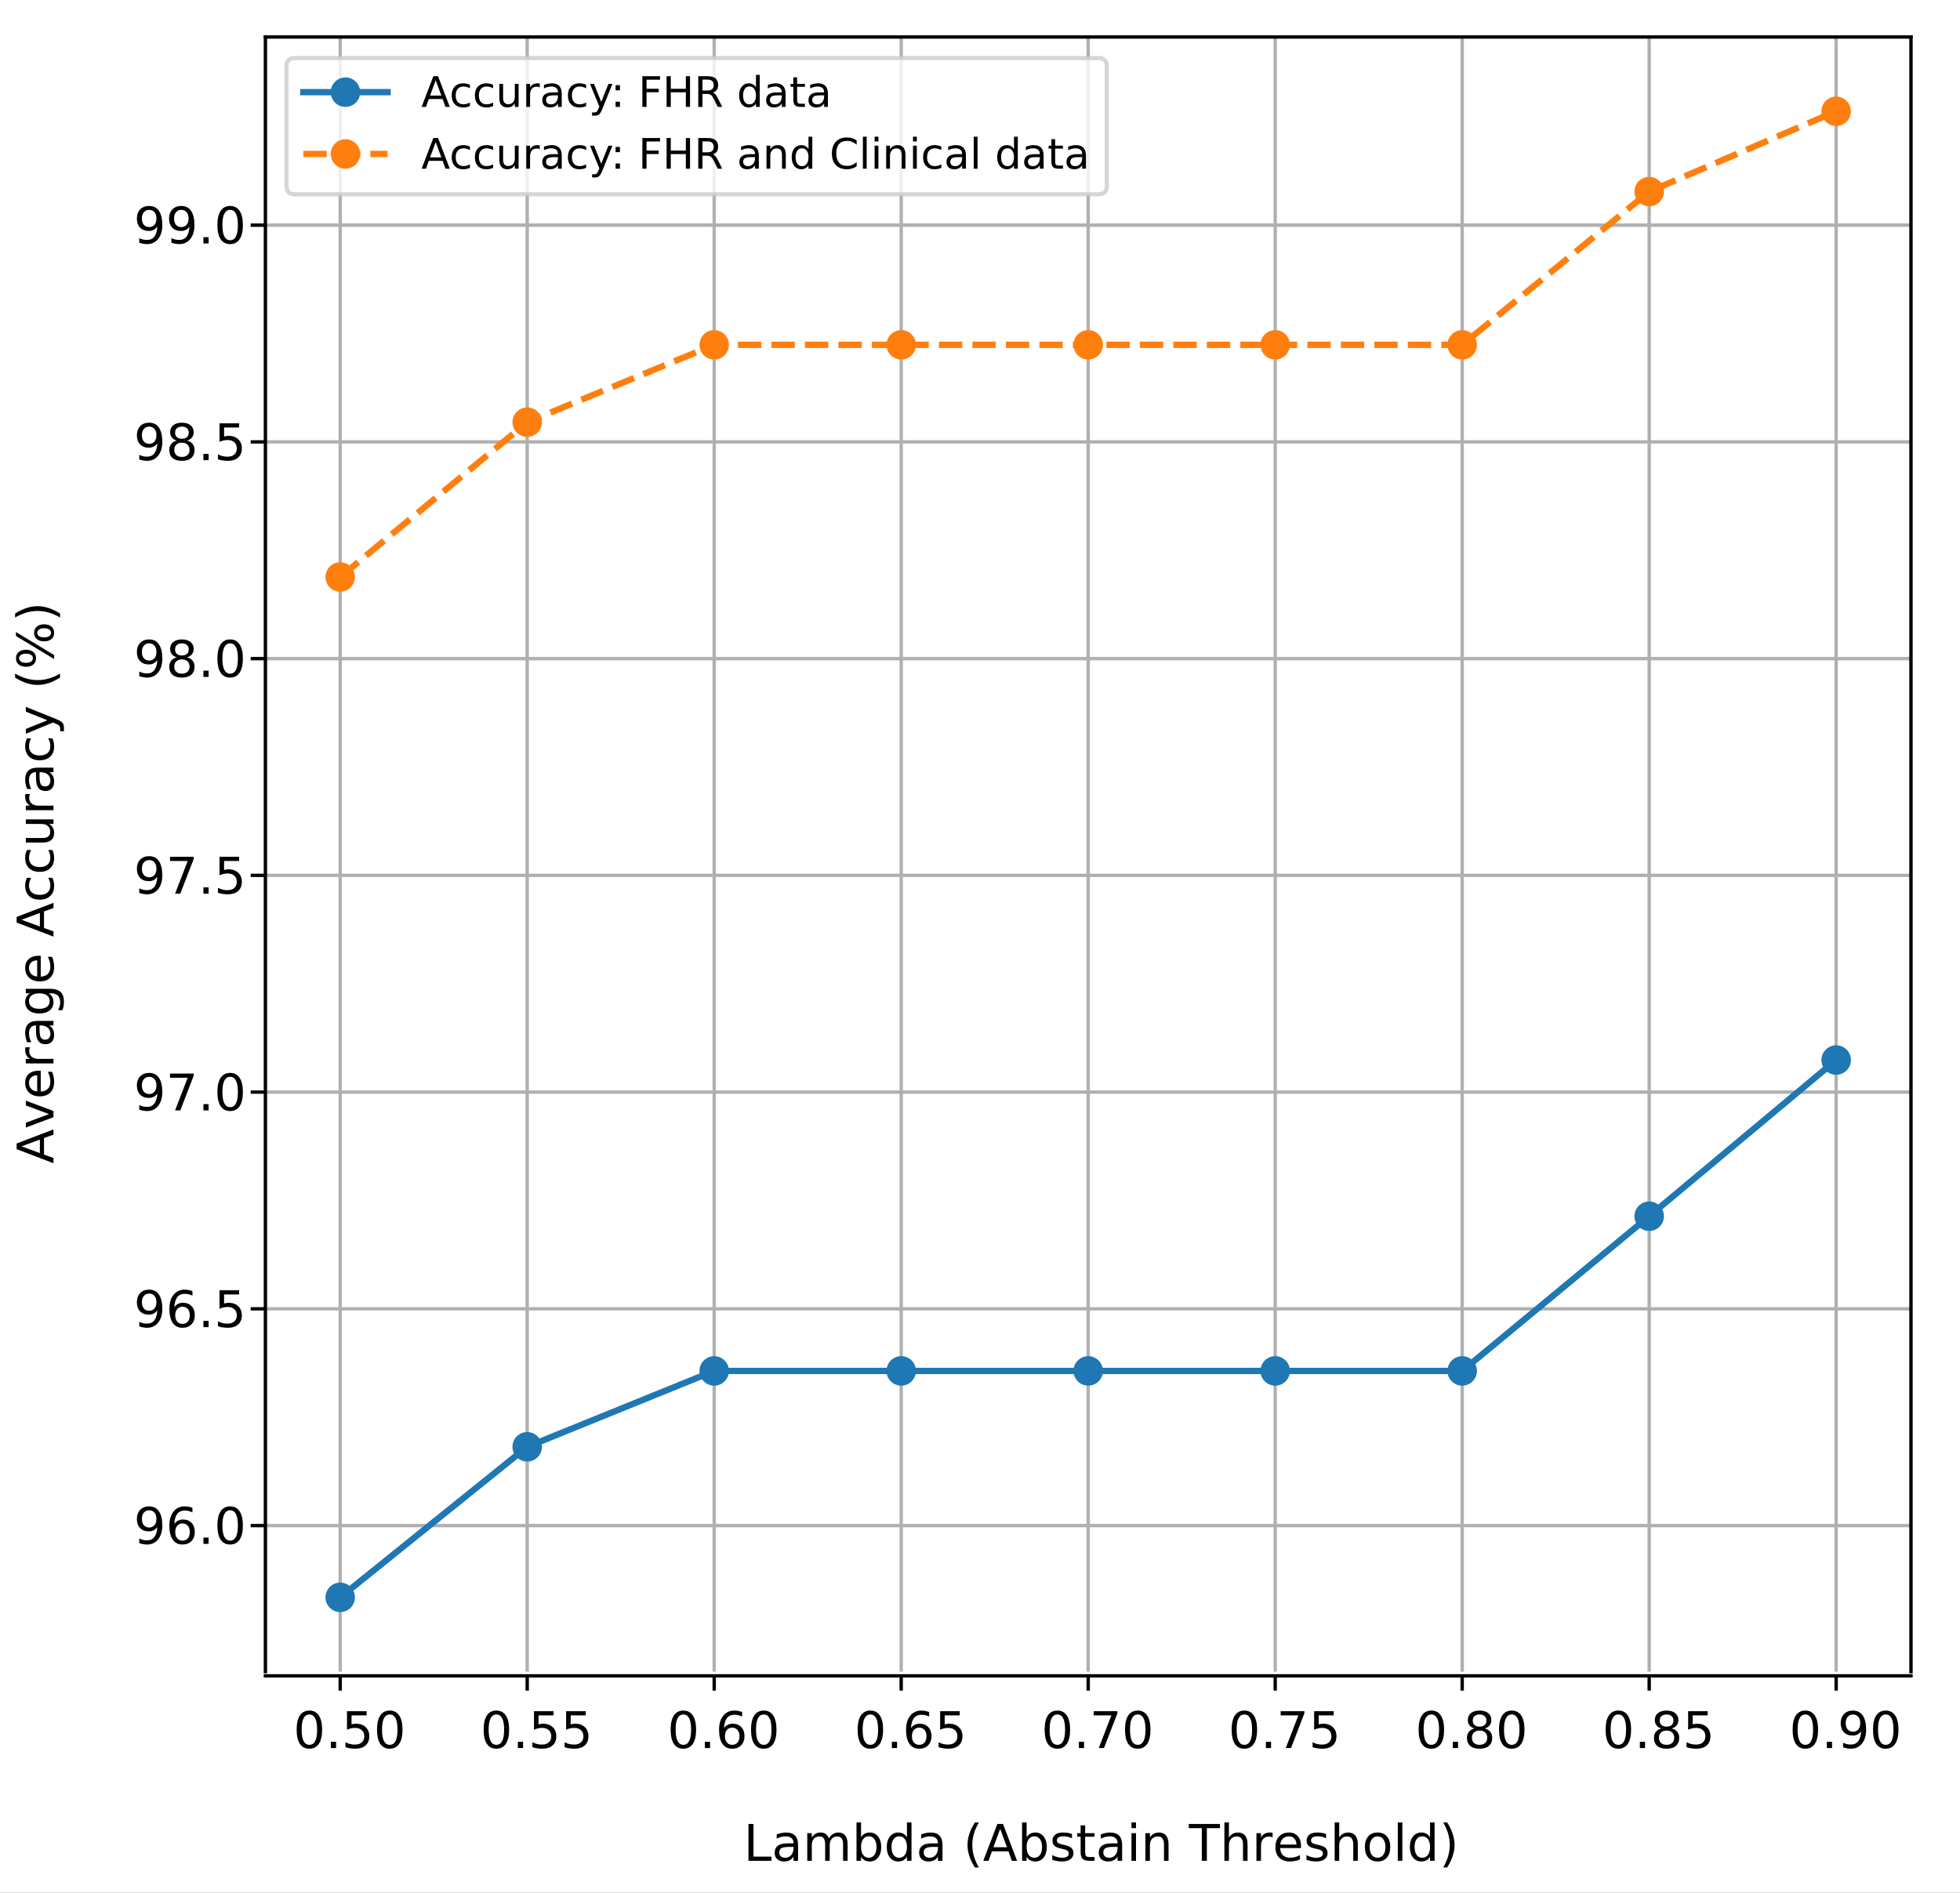 <?xml version="1.0" encoding="UTF-8"?>
<svg xmlns="http://www.w3.org/2000/svg" xmlns:xlink="http://www.w3.org/1999/xlink" width="465.236" height="449.375" viewBox="0 0 465.236 449.375">
<rect x="0" y="0" width="465.236" height="449.375" fill="#333333" stroke="none"/>
<defs>
<g>
<g id="glyph-0-0">
<path d="M 3.816 -7.969 C 3.203 -7.969 2.746 -7.668 2.438 -7.066 C 2.125 -6.469 1.98 -5.566 1.98 -4.367 C 1.98 -3.168 2.125 -2.27 2.438 -1.668 C 2.746 -1.066 3.203 -0.77 3.816 -0.77 C 4.43 -0.77 4.883 -1.066 5.195 -1.668 C 5.496 -2.27 5.652 -3.168 5.652 -4.367 C 5.652 -5.566 5.496 -6.469 5.195 -7.066 C 4.883 -7.668 4.43 -7.969 3.816 -7.969 Z M 3.816 -8.902 C 4.789 -8.902 5.531 -8.508 6.059 -7.738 C 6.574 -6.961 6.84 -5.832 6.84 -4.367 C 6.84 -2.891 6.574 -1.766 6.059 -0.996 C 5.531 -0.227 4.789 0.156 3.805 0.156 C 2.82 0.156 2.074 -0.227 1.559 -0.996 C 1.043 -1.766 0.793 -2.891 0.793 -4.367 C 0.793 -5.832 1.043 -6.961 1.559 -7.738 C 2.074 -8.508 2.832 -8.902 3.816 -8.902 Z M 3.816 -8.902 "/>
</g>
<g id="glyph-0-1">
<path d="M 1.285 -1.488 L 2.52 -1.488 L 2.52 0 L 1.285 0 Z M 1.285 -1.488 "/>
</g>
<g id="glyph-0-2">
<path d="M 1.297 -8.746 L 5.941 -8.746 L 5.941 -7.754 L 2.375 -7.754 L 2.375 -5.605 C 2.543 -5.664 2.723 -5.711 2.891 -5.734 C 3.059 -5.762 3.238 -5.785 3.406 -5.785 C 4.379 -5.785 5.148 -5.508 5.723 -4.98 C 6.301 -4.441 6.59 -3.719 6.59 -2.809 C 6.59 -1.859 6.289 -1.129 5.699 -0.613 C 5.113 -0.098 4.285 0.156 3.227 0.156 C 2.855 0.156 2.484 0.121 2.102 0.07 C 1.715 0.012 1.332 -0.07 0.926 -0.203 L 0.926 -1.391 C 1.273 -1.199 1.633 -1.055 2.016 -0.961 C 2.387 -0.863 2.785 -0.828 3.203 -0.828 C 3.875 -0.828 4.414 -0.996 4.812 -1.355 C 5.195 -1.715 5.398 -2.195 5.398 -2.809 C 5.398 -3.406 5.195 -3.887 4.812 -4.246 C 4.414 -4.609 3.875 -4.789 3.203 -4.789 C 2.891 -4.789 2.566 -4.754 2.258 -4.68 C 1.945 -4.609 1.621 -4.5 1.297 -4.355 Z M 1.297 -8.746 "/>
</g>
<g id="glyph-0-3">
<path d="M 3.961 -4.848 C 3.434 -4.848 3.012 -4.656 2.699 -4.297 C 2.387 -3.938 2.23 -3.434 2.23 -2.809 C 2.23 -2.172 2.387 -1.668 2.699 -1.309 C 3.012 -0.949 3.434 -0.77 3.961 -0.77 C 4.488 -0.77 4.906 -0.949 5.219 -1.309 C 5.531 -1.668 5.688 -2.172 5.688 -2.809 C 5.688 -3.434 5.531 -3.938 5.219 -4.297 C 4.906 -4.656 4.488 -4.848 3.961 -4.848 Z M 6.312 -8.555 L 6.312 -7.477 C 6.012 -7.621 5.711 -7.727 5.41 -7.801 C 5.102 -7.871 4.801 -7.906 4.512 -7.906 C 3.719 -7.906 3.121 -7.645 2.711 -7.117 C 2.305 -6.59 2.062 -5.785 2.016 -4.727 C 2.242 -5.062 2.531 -5.328 2.879 -5.508 C 3.227 -5.688 3.613 -5.785 4.031 -5.785 C 4.906 -5.785 5.605 -5.508 6.109 -4.98 C 6.613 -4.453 6.875 -3.719 6.875 -2.809 C 6.875 -1.906 6.602 -1.188 6.07 -0.648 C 5.543 -0.109 4.836 0.156 3.961 0.156 C 2.953 0.156 2.172 -0.227 1.645 -0.996 C 1.105 -1.766 0.84 -2.891 0.84 -4.367 C 0.84 -5.746 1.164 -6.852 1.824 -7.668 C 2.473 -8.484 3.359 -8.902 4.465 -8.902 C 4.754 -8.902 5.051 -8.867 5.363 -8.82 C 5.664 -8.762 5.977 -8.676 6.312 -8.555 Z M 6.312 -8.555 "/>
</g>
<g id="glyph-0-4">
<path d="M 0.984 -8.746 L 6.613 -8.746 L 6.613 -8.242 L 3.434 0 L 2.195 0 L 5.184 -7.754 L 0.984 -7.754 Z M 0.984 -8.746 "/>
</g>
<g id="glyph-0-5">
<path d="M 3.816 -4.152 C 3.254 -4.152 2.809 -3.996 2.484 -3.695 C 2.16 -3.395 2.004 -2.988 2.004 -2.461 C 2.004 -1.934 2.16 -1.512 2.484 -1.211 C 2.809 -0.91 3.254 -0.77 3.816 -0.77 C 4.367 -0.77 4.812 -0.91 5.137 -1.223 C 5.461 -1.523 5.629 -1.934 5.629 -2.461 C 5.629 -2.988 5.461 -3.395 5.148 -3.695 C 4.824 -3.996 4.379 -4.152 3.816 -4.152 Z M 2.629 -4.656 C 2.125 -4.777 1.727 -5.016 1.441 -5.363 C 1.152 -5.711 1.02 -6.133 1.02 -6.637 C 1.02 -7.332 1.262 -7.883 1.766 -8.293 C 2.258 -8.699 2.941 -8.902 3.816 -8.902 C 4.68 -8.902 5.363 -8.699 5.867 -8.293 C 6.359 -7.883 6.613 -7.332 6.613 -6.637 C 6.613 -6.133 6.469 -5.711 6.18 -5.363 C 5.891 -5.016 5.508 -4.777 5.004 -4.656 C 5.566 -4.523 6.012 -4.262 6.336 -3.875 C 6.648 -3.492 6.816 -3.012 6.816 -2.461 C 6.816 -1.609 6.551 -0.961 6.035 -0.516 C 5.508 -0.059 4.766 0.156 3.805 0.156 C 2.844 0.156 2.102 -0.059 1.586 -0.516 C 1.066 -0.961 0.816 -1.609 0.816 -2.461 C 0.816 -3.012 0.973 -3.492 1.297 -3.875 C 1.609 -4.262 2.051 -4.523 2.629 -4.656 Z M 2.195 -6.527 C 2.195 -6.07 2.328 -5.711 2.617 -5.461 C 2.902 -5.207 3.301 -5.09 3.816 -5.09 C 4.32 -5.09 4.715 -5.207 5.004 -5.461 C 5.293 -5.711 5.438 -6.07 5.438 -6.527 C 5.438 -6.984 5.293 -7.332 5.004 -7.586 C 4.715 -7.836 4.32 -7.969 3.816 -7.969 C 3.301 -7.969 2.902 -7.836 2.617 -7.586 C 2.328 -7.332 2.195 -6.984 2.195 -6.527 Z M 2.195 -6.527 "/>
</g>
<g id="glyph-0-6">
<path d="M 1.32 -0.18 L 1.32 -1.262 C 1.609 -1.117 1.906 -1.008 2.219 -0.938 C 2.52 -0.863 2.82 -0.828 3.121 -0.828 C 3.887 -0.828 4.488 -1.078 4.895 -1.609 C 5.305 -2.137 5.543 -2.93 5.617 -4.008 C 5.375 -3.672 5.09 -3.406 4.754 -3.227 C 4.402 -3.047 4.02 -2.965 3.602 -2.965 C 2.711 -2.965 2.016 -3.227 1.512 -3.758 C 1.008 -4.285 0.758 -5.004 0.758 -5.93 C 0.758 -6.816 1.02 -7.535 1.547 -8.09 C 2.074 -8.629 2.785 -8.902 3.672 -8.902 C 4.68 -8.902 5.461 -8.508 5.988 -7.738 C 6.516 -6.961 6.793 -5.832 6.793 -4.367 C 6.793 -2.977 6.457 -1.883 5.809 -1.066 C 5.148 -0.254 4.273 0.156 3.168 0.156 C 2.867 0.156 2.566 0.121 2.27 0.07 C 1.957 0.023 1.645 -0.059 1.32 -0.18 Z M 3.672 -3.887 C 4.199 -3.887 4.621 -4.066 4.934 -4.43 C 5.242 -4.789 5.398 -5.293 5.398 -5.93 C 5.398 -6.551 5.242 -7.055 4.934 -7.414 C 4.621 -7.777 4.199 -7.969 3.672 -7.969 C 3.145 -7.969 2.723 -7.777 2.41 -7.414 C 2.102 -7.055 1.945 -6.551 1.945 -5.93 C 1.945 -5.293 2.102 -4.789 2.41 -4.43 C 2.723 -4.066 3.145 -3.887 3.672 -3.887 Z M 3.672 -3.887 "/>
</g>
<g id="glyph-0-7">
<path d="M 1.176 -8.746 L 2.363 -8.746 L 2.363 -0.996 L 6.625 -0.996 L 6.625 0 L 1.176 0 Z M 1.176 -8.746 "/>
</g>
<g id="glyph-0-8">
<path d="M 4.117 -3.301 C 3.238 -3.301 2.641 -3.191 2.305 -3 C 1.969 -2.797 1.801 -2.461 1.801 -1.98 C 1.801 -1.598 1.922 -1.285 2.172 -1.066 C 2.426 -0.84 2.773 -0.73 3.203 -0.73 C 3.805 -0.73 4.285 -0.938 4.645 -1.367 C 5.004 -1.789 5.184 -2.352 5.184 -3.059 L 5.184 -3.301 Z M 6.266 -3.742 L 6.266 0 L 5.184 0 L 5.184 -0.996 C 4.934 -0.59 4.621 -0.301 4.262 -0.121 C 3.898 0.059 3.445 0.156 2.914 0.156 C 2.242 0.156 1.703 -0.023 1.309 -0.395 C 0.91 -0.77 0.719 -1.273 0.719 -1.906 C 0.719 -2.641 0.961 -3.191 1.465 -3.574 C 1.957 -3.949 2.688 -4.141 3.672 -4.141 L 5.184 -4.141 L 5.184 -4.246 C 5.184 -4.738 5.016 -5.125 4.691 -5.398 C 4.367 -5.664 3.91 -5.809 3.324 -5.809 C 2.941 -5.809 2.578 -5.762 2.219 -5.664 C 1.859 -5.566 1.523 -5.438 1.199 -5.27 L 1.199 -6.266 C 1.586 -6.406 1.969 -6.527 2.34 -6.602 C 2.711 -6.672 3.07 -6.719 3.434 -6.719 C 4.379 -6.719 5.09 -6.469 5.555 -5.977 C 6.023 -5.484 6.266 -4.738 6.266 -3.742 Z M 6.266 -3.742 "/>
</g>
<g id="glyph-0-9">
<path d="M 6.238 -5.305 C 6.504 -5.785 6.828 -6.133 7.199 -6.371 C 7.57 -6.602 8.016 -6.719 8.531 -6.719 C 9.203 -6.719 9.73 -6.48 10.105 -6 C 10.477 -5.52 10.668 -4.836 10.668 -3.961 L 10.668 0 L 9.59 0 L 9.59 -3.926 C 9.59 -4.547 9.469 -5.016 9.254 -5.328 C 9.023 -5.629 8.688 -5.785 8.23 -5.785 C 7.668 -5.785 7.223 -5.594 6.898 -5.219 C 6.574 -4.848 6.422 -4.344 6.422 -3.707 L 6.422 0 L 5.34 0 L 5.34 -3.926 C 5.34 -4.547 5.219 -5.016 5.004 -5.328 C 4.777 -5.629 4.43 -5.785 3.973 -5.785 C 3.422 -5.785 2.977 -5.594 2.652 -5.219 C 2.328 -4.848 2.172 -4.344 2.172 -3.707 L 2.172 0 L 1.094 0 L 1.094 -6.562 L 2.172 -6.562 L 2.172 -5.543 C 2.41 -5.941 2.711 -6.238 3.059 -6.434 C 3.395 -6.625 3.805 -6.719 4.285 -6.719 C 4.766 -6.719 5.16 -6.602 5.496 -6.359 C 5.832 -6.121 6.07 -5.762 6.238 -5.305 Z M 6.238 -5.305 "/>
</g>
<g id="glyph-0-10">
<path d="M 5.844 -3.277 C 5.844 -4.066 5.676 -4.68 5.352 -5.137 C 5.016 -5.594 4.57 -5.82 4.008 -5.82 C 3.434 -5.82 2.988 -5.594 2.664 -5.137 C 2.328 -4.68 2.172 -4.066 2.172 -3.277 C 2.172 -2.484 2.328 -1.859 2.664 -1.402 C 2.988 -0.949 3.434 -0.73 4.008 -0.73 C 4.57 -0.73 5.016 -0.949 5.352 -1.402 C 5.676 -1.859 5.844 -2.484 5.844 -3.277 Z M 2.172 -5.566 C 2.387 -5.953 2.676 -6.238 3.023 -6.434 C 3.371 -6.625 3.793 -6.719 4.273 -6.719 C 5.062 -6.719 5.711 -6.395 6.215 -5.773 C 6.707 -5.137 6.961 -4.309 6.961 -3.277 C 6.961 -2.242 6.707 -1.402 6.215 -0.781 C 5.711 -0.156 5.062 0.156 4.273 0.156 C 3.793 0.156 3.371 0.059 3.023 -0.121 C 2.676 -0.301 2.387 -0.59 2.172 -0.984 L 2.172 0 L 1.094 0 L 1.094 -9.121 L 2.172 -9.121 Z M 2.172 -5.566 "/>
</g>
<g id="glyph-0-11">
<path d="M 5.449 -5.566 L 5.449 -9.121 L 6.527 -9.121 L 6.527 0 L 5.449 0 L 5.449 -0.984 C 5.219 -0.59 4.934 -0.301 4.586 -0.121 C 4.234 0.059 3.828 0.156 3.348 0.156 C 2.555 0.156 1.906 -0.156 1.402 -0.781 C 0.898 -1.402 0.66 -2.242 0.66 -3.277 C 0.66 -4.309 0.898 -5.137 1.402 -5.773 C 1.906 -6.395 2.555 -6.719 3.348 -6.719 C 3.828 -6.719 4.234 -6.625 4.586 -6.434 C 4.934 -6.238 5.219 -5.953 5.449 -5.566 Z M 1.777 -3.277 C 1.777 -2.484 1.934 -1.859 2.258 -1.402 C 2.578 -0.949 3.023 -0.73 3.602 -0.73 C 4.176 -0.73 4.621 -0.949 4.957 -1.402 C 5.281 -1.859 5.449 -2.484 5.449 -3.277 C 5.449 -4.066 5.281 -4.68 4.957 -5.137 C 4.621 -5.594 4.176 -5.82 3.602 -5.82 C 3.023 -5.82 2.578 -5.594 2.258 -5.137 C 1.934 -4.68 1.777 -4.066 1.777 -3.277 Z M 1.777 -3.277 "/>
</g>
<g id="glyph-0-12">
</g>
<g id="glyph-0-13">
<path d="M 3.719 -9.109 C 3.191 -8.195 2.809 -7.309 2.555 -6.434 C 2.293 -5.555 2.172 -4.668 2.172 -3.77 C 2.172 -2.855 2.293 -1.969 2.555 -1.094 C 2.809 -0.203 3.191 0.672 3.719 1.57 L 2.785 1.57 C 2.195 0.648 1.754 -0.238 1.465 -1.129 C 1.176 -2.016 1.031 -2.891 1.031 -3.77 C 1.031 -4.633 1.176 -5.508 1.465 -6.395 C 1.754 -7.285 2.184 -8.184 2.785 -9.109 Z M 3.719 -9.109 "/>
</g>
<g id="glyph-0-14">
<path d="M 4.105 -7.586 L 2.496 -3.227 L 5.711 -3.227 Z M 3.434 -8.746 L 4.777 -8.746 L 8.113 0 L 6.875 0 L 6.086 -2.242 L 2.137 -2.242 L 1.344 0 L 0.098 0 Z M 3.434 -8.746 "/>
</g>
<g id="glyph-0-15">
<path d="M 5.316 -6.371 L 5.316 -5.352 C 5.004 -5.496 4.691 -5.617 4.367 -5.699 C 4.031 -5.773 3.695 -5.82 3.348 -5.82 C 2.809 -5.82 2.398 -5.734 2.137 -5.566 C 1.871 -5.398 1.738 -5.16 1.738 -4.836 C 1.738 -4.586 1.836 -4.391 2.027 -4.246 C 2.219 -4.105 2.605 -3.961 3.18 -3.84 L 3.551 -3.758 C 4.32 -3.59 4.859 -3.348 5.184 -3.059 C 5.496 -2.762 5.664 -2.34 5.664 -1.812 C 5.664 -1.199 5.426 -0.719 4.945 -0.371 C 4.465 -0.012 3.793 0.156 2.953 0.156 C 2.594 0.156 2.23 0.121 1.848 0.059 C 1.465 0 1.066 -0.098 0.648 -0.238 L 0.648 -1.355 C 1.043 -1.141 1.441 -0.984 1.824 -0.887 C 2.207 -0.781 2.594 -0.73 2.977 -0.73 C 3.48 -0.73 3.875 -0.816 4.152 -0.984 C 4.414 -1.152 4.559 -1.402 4.559 -1.727 C 4.559 -2.016 4.453 -2.242 4.262 -2.398 C 4.066 -2.555 3.637 -2.711 2.965 -2.855 L 2.594 -2.941 C 1.922 -3.086 1.43 -3.301 1.141 -3.59 C 0.84 -3.875 0.695 -4.273 0.695 -4.789 C 0.695 -5.398 0.91 -5.879 1.344 -6.215 C 1.777 -6.551 2.398 -6.719 3.215 -6.719 C 3.613 -6.719 3.984 -6.684 4.344 -6.625 C 4.691 -6.562 5.016 -6.48 5.316 -6.371 Z M 5.316 -6.371 "/>
</g>
<g id="glyph-0-16">
<path d="M 2.195 -8.426 L 2.195 -6.562 L 4.414 -6.562 L 4.414 -5.723 L 2.195 -5.723 L 2.195 -2.16 C 2.195 -1.621 2.27 -1.273 2.41 -1.129 C 2.555 -0.973 2.855 -0.898 3.312 -0.898 L 4.414 -0.898 L 4.414 0 L 3.312 0 C 2.473 0 1.895 -0.156 1.586 -0.469 C 1.273 -0.781 1.117 -1.344 1.117 -2.16 L 1.117 -5.723 L 0.324 -5.723 L 0.324 -6.562 L 1.117 -6.562 L 1.117 -8.426 Z M 2.195 -8.426 "/>
</g>
<g id="glyph-0-17">
<path d="M 1.129 -6.562 L 2.207 -6.562 L 2.207 0 L 1.129 0 Z M 1.129 -9.121 L 2.207 -9.121 L 2.207 -7.754 L 1.129 -7.754 Z M 1.129 -9.121 "/>
</g>
<g id="glyph-0-18">
<path d="M 6.59 -3.961 L 6.59 0 L 5.508 0 L 5.508 -3.926 C 5.508 -4.547 5.375 -5.004 5.137 -5.316 C 4.895 -5.629 4.535 -5.785 4.055 -5.785 C 3.469 -5.785 3.012 -5.594 2.676 -5.219 C 2.34 -4.848 2.172 -4.344 2.172 -3.707 L 2.172 0 L 1.094 0 L 1.094 -6.562 L 2.172 -6.562 L 2.172 -5.543 C 2.426 -5.93 2.723 -6.227 3.086 -6.422 C 3.434 -6.613 3.84 -6.719 4.297 -6.719 C 5.039 -6.719 5.617 -6.48 6 -6.012 C 6.383 -5.543 6.59 -4.859 6.59 -3.961 Z M 6.59 -3.961 "/>
</g>
<g id="glyph-0-19">
<path d="M -0.023 -8.746 L 7.367 -8.746 L 7.367 -7.754 L 4.262 -7.754 L 4.262 0 L 3.07 0 L 3.07 -7.754 L -0.023 -7.754 Z M -0.023 -8.746 "/>
</g>
<g id="glyph-0-20">
<path d="M 6.59 -3.961 L 6.59 0 L 5.508 0 L 5.508 -3.926 C 5.508 -4.547 5.375 -5.004 5.137 -5.316 C 4.895 -5.629 4.535 -5.785 4.055 -5.785 C 3.469 -5.785 3.012 -5.594 2.676 -5.219 C 2.34 -4.848 2.172 -4.344 2.172 -3.707 L 2.172 0 L 1.094 0 L 1.094 -9.121 L 2.172 -9.121 L 2.172 -5.543 C 2.426 -5.93 2.723 -6.227 3.086 -6.422 C 3.434 -6.613 3.84 -6.719 4.297 -6.719 C 5.039 -6.719 5.617 -6.48 6 -6.012 C 6.383 -5.543 6.59 -4.859 6.59 -3.961 Z M 6.59 -3.961 "/>
</g>
<g id="glyph-0-21">
<path d="M 4.934 -5.555 C 4.812 -5.629 4.68 -5.676 4.535 -5.711 C 4.391 -5.734 4.234 -5.762 4.066 -5.762 C 3.457 -5.762 2.988 -5.555 2.664 -5.16 C 2.328 -4.766 2.172 -4.199 2.172 -3.457 L 2.172 0 L 1.094 0 L 1.094 -6.562 L 2.172 -6.562 L 2.172 -5.543 C 2.387 -5.941 2.688 -6.238 3.047 -6.434 C 3.406 -6.625 3.852 -6.719 4.379 -6.719 C 4.453 -6.719 4.535 -6.707 4.633 -6.707 C 4.715 -6.695 4.812 -6.684 4.934 -6.66 Z M 4.934 -5.555 "/>
</g>
<g id="glyph-0-22">
<path d="M 6.742 -3.551 L 6.742 -3.023 L 1.789 -3.023 C 1.836 -2.281 2.051 -1.703 2.461 -1.32 C 2.855 -0.938 3.406 -0.742 4.129 -0.742 C 4.535 -0.742 4.945 -0.793 5.328 -0.887 C 5.711 -0.984 6.109 -1.141 6.492 -1.355 L 6.492 -0.336 C 6.109 -0.168 5.711 -0.035 5.305 0.035 C 4.895 0.109 4.477 0.156 4.066 0.156 C 3.012 0.156 2.184 -0.145 1.57 -0.742 C 0.961 -1.344 0.66 -2.172 0.66 -3.215 C 0.66 -4.285 0.949 -5.137 1.523 -5.773 C 2.102 -6.395 2.891 -6.719 3.875 -6.719 C 4.766 -6.719 5.461 -6.434 5.977 -5.867 C 6.48 -5.293 6.742 -4.523 6.742 -3.551 Z M 5.664 -3.863 C 5.652 -4.453 5.484 -4.922 5.172 -5.281 C 4.848 -5.629 4.414 -5.809 3.887 -5.809 C 3.289 -5.809 2.809 -5.629 2.449 -5.293 C 2.09 -4.957 1.871 -4.477 1.824 -3.863 Z M 5.664 -3.863 "/>
</g>
<g id="glyph-0-23">
<path d="M 3.672 -5.809 C 3.098 -5.809 2.641 -5.578 2.305 -5.125 C 1.969 -4.668 1.801 -4.055 1.801 -3.277 C 1.801 -2.484 1.957 -1.871 2.293 -1.414 C 2.629 -0.961 3.086 -0.742 3.672 -0.742 C 4.246 -0.742 4.703 -0.961 5.039 -1.414 C 5.375 -1.871 5.543 -2.484 5.543 -3.277 C 5.543 -4.043 5.375 -4.668 5.039 -5.125 C 4.703 -5.578 4.246 -5.809 3.672 -5.809 Z M 3.672 -6.719 C 4.609 -6.719 5.34 -6.406 5.879 -5.809 C 6.406 -5.195 6.684 -4.355 6.684 -3.277 C 6.684 -2.195 6.406 -1.355 5.879 -0.758 C 5.34 -0.145 4.609 0.156 3.672 0.156 C 2.723 0.156 1.98 -0.145 1.453 -0.758 C 0.926 -1.355 0.66 -2.195 0.66 -3.277 C 0.66 -4.355 0.926 -5.195 1.453 -5.809 C 1.98 -6.406 2.723 -6.719 3.672 -6.719 Z M 3.672 -6.719 "/>
</g>
<g id="glyph-0-24">
<path d="M 1.129 -9.121 L 2.207 -9.121 L 2.207 0 L 1.129 0 Z M 1.129 -9.121 "/>
</g>
<g id="glyph-0-25">
<path d="M 0.961 -9.109 L 1.895 -9.109 C 2.473 -8.184 2.914 -7.285 3.203 -6.395 C 3.492 -5.508 3.648 -4.633 3.648 -3.77 C 3.648 -2.891 3.492 -2.016 3.203 -1.129 C 2.914 -0.238 2.473 0.648 1.895 1.57 L 0.961 1.57 C 1.477 0.672 1.859 -0.203 2.125 -1.094 C 2.375 -1.969 2.508 -2.855 2.508 -3.77 C 2.508 -4.668 2.375 -5.555 2.125 -6.434 C 1.859 -7.309 1.477 -8.195 0.961 -9.109 Z M 0.961 -9.109 "/>
</g>
<g id="glyph-1-0">
<path d="M -7.586 -4.105 L -3.227 -2.496 L -3.227 -5.711 Z M -8.746 -3.434 L -8.746 -4.777 L 0 -8.113 L 0 -6.875 L -2.242 -6.086 L -2.242 -2.137 L 0 -1.344 L 0 -0.098 Z M -8.746 -3.434 "/>
</g>
<g id="glyph-1-1">
<path d="M -6.562 -0.359 L -6.562 -1.5 L -1.055 -3.551 L -6.562 -5.605 L -6.562 -6.742 L 0 -4.285 L 0 -2.82 Z M -6.562 -0.359 "/>
</g>
<g id="glyph-1-2">
<path d="M -3.551 -6.742 L -3.023 -6.742 L -3.023 -1.789 C -2.281 -1.836 -1.703 -2.051 -1.32 -2.461 C -0.938 -2.855 -0.742 -3.406 -0.742 -4.129 C -0.742 -4.535 -0.793 -4.945 -0.887 -5.328 C -0.984 -5.711 -1.141 -6.109 -1.355 -6.492 L -0.336 -6.492 C -0.168 -6.109 -0.035 -5.711 0.035 -5.305 C 0.109 -4.895 0.156 -4.477 0.156 -4.066 C 0.156 -3.012 -0.145 -2.184 -0.742 -1.57 C -1.344 -0.961 -2.172 -0.66 -3.215 -0.66 C -4.285 -0.66 -5.137 -0.949 -5.773 -1.523 C -6.395 -2.102 -6.719 -2.891 -6.719 -3.875 C -6.719 -4.766 -6.434 -5.461 -5.867 -5.977 C -5.293 -6.48 -4.523 -6.742 -3.551 -6.742 Z M -3.863 -5.664 C -4.453 -5.652 -4.922 -5.484 -5.281 -5.172 C -5.629 -4.848 -5.809 -4.414 -5.809 -3.887 C -5.809 -3.289 -5.629 -2.809 -5.293 -2.449 C -4.957 -2.09 -4.477 -1.871 -3.863 -1.824 Z M -3.863 -5.664 "/>
</g>
<g id="glyph-1-3">
<path d="M -5.555 -4.934 C -5.629 -4.812 -5.676 -4.68 -5.711 -4.535 C -5.734 -4.391 -5.762 -4.234 -5.762 -4.066 C -5.762 -3.457 -5.555 -2.988 -5.16 -2.664 C -4.766 -2.328 -4.199 -2.172 -3.457 -2.172 L 0 -2.172 L 0 -1.094 L -6.562 -1.094 L -6.562 -2.172 L -5.543 -2.172 C -5.941 -2.387 -6.238 -2.688 -6.434 -3.047 C -6.625 -3.406 -6.719 -3.852 -6.719 -4.379 C -6.719 -4.453 -6.707 -4.535 -6.707 -4.633 C -6.695 -4.715 -6.684 -4.812 -6.66 -4.934 Z M -5.555 -4.934 "/>
</g>
<g id="glyph-1-4">
<path d="M -3.301 -4.117 C -3.301 -3.238 -3.191 -2.641 -3 -2.305 C -2.797 -1.969 -2.461 -1.801 -1.98 -1.801 C -1.598 -1.801 -1.285 -1.922 -1.066 -2.172 C -0.84 -2.426 -0.73 -2.773 -0.73 -3.203 C -0.73 -3.805 -0.938 -4.285 -1.367 -4.645 C -1.789 -5.004 -2.352 -5.184 -3.059 -5.184 L -3.301 -5.184 Z M -3.742 -6.266 L 0 -6.266 L 0 -5.184 L -0.996 -5.184 C -0.59 -4.934 -0.301 -4.621 -0.121 -4.262 C 0.059 -3.898 0.156 -3.445 0.156 -2.914 C 0.156 -2.242 -0.023 -1.703 -0.395 -1.309 C -0.77 -0.91 -1.273 -0.719 -1.906 -0.719 C -2.641 -0.719 -3.191 -0.961 -3.574 -1.465 C -3.949 -1.957 -4.141 -2.688 -4.141 -3.672 L -4.141 -5.184 L -4.246 -5.184 C -4.738 -5.184 -5.125 -5.016 -5.398 -4.691 C -5.664 -4.367 -5.809 -3.91 -5.809 -3.324 C -5.809 -2.941 -5.762 -2.578 -5.664 -2.219 C -5.566 -1.859 -5.438 -1.523 -5.27 -1.199 L -6.266 -1.199 C -6.406 -1.586 -6.527 -1.969 -6.602 -2.34 C -6.672 -2.711 -6.719 -3.07 -6.719 -3.434 C -6.719 -4.379 -6.469 -5.09 -5.977 -5.555 C -5.484 -6.023 -4.738 -6.266 -3.742 -6.266 Z M -3.742 -6.266 "/>
</g>
<g id="glyph-1-5">
<path d="M -3.359 -5.449 C -4.129 -5.449 -4.738 -5.281 -5.172 -4.969 C -5.605 -4.645 -5.82 -4.188 -5.82 -3.613 C -5.82 -3.035 -5.605 -2.578 -5.172 -2.258 C -4.738 -1.934 -4.129 -1.777 -3.359 -1.777 C -2.578 -1.777 -1.98 -1.934 -1.547 -2.258 C -1.117 -2.578 -0.898 -3.035 -0.898 -3.613 C -0.898 -4.188 -1.117 -4.645 -1.547 -4.969 C -1.98 -5.281 -2.578 -5.449 -3.359 -5.449 Z M -0.816 -6.527 C 0.289 -6.527 1.117 -6.277 1.668 -5.785 C 2.207 -5.281 2.484 -4.523 2.484 -3.504 C 2.484 -3.121 2.449 -2.773 2.398 -2.438 C 2.34 -2.102 2.258 -1.766 2.137 -1.453 L 1.094 -1.453 C 1.262 -1.766 1.379 -2.074 1.465 -2.387 C 1.547 -2.699 1.598 -3.012 1.598 -3.336 C 1.598 -4.031 1.402 -4.559 1.043 -4.922 C 0.672 -5.27 0.121 -5.449 -0.625 -5.449 L -1.152 -5.449 C -0.77 -5.219 -0.48 -4.934 -0.289 -4.586 C -0.098 -4.234 0 -3.828 0 -3.348 C 0 -2.531 -0.301 -1.883 -0.91 -1.391 C -1.523 -0.898 -2.34 -0.66 -3.359 -0.66 C -4.367 -0.66 -5.184 -0.898 -5.797 -1.391 C -6.406 -1.883 -6.719 -2.531 -6.719 -3.348 C -6.719 -3.828 -6.625 -4.234 -6.434 -4.586 C -6.238 -4.934 -5.953 -5.219 -5.566 -5.449 L -6.562 -5.449 L -6.562 -6.527 Z M -0.816 -6.527 "/>
</g>
<g id="glyph-1-6">
</g>
<g id="glyph-1-7">
<path d="M -6.312 -5.855 L -5.305 -5.855 C -5.473 -5.543 -5.594 -5.242 -5.676 -4.934 C -5.762 -4.621 -5.809 -4.32 -5.809 -4.008 C -5.809 -3.312 -5.578 -2.762 -5.137 -2.375 C -4.691 -1.992 -4.066 -1.801 -3.277 -1.801 C -2.473 -1.801 -1.848 -1.992 -1.402 -2.375 C -0.961 -2.762 -0.742 -3.312 -0.742 -4.008 C -0.742 -4.32 -0.781 -4.621 -0.863 -4.934 C -0.949 -5.242 -1.078 -5.543 -1.246 -5.855 L -0.254 -5.855 C -0.109 -5.543 0 -5.23 0.059 -4.922 C 0.121 -4.598 0.156 -4.246 0.156 -3.887 C 0.156 -2.902 -0.145 -2.113 -0.77 -1.535 C -1.379 -0.949 -2.219 -0.66 -3.277 -0.66 C -4.344 -0.66 -5.184 -0.949 -5.797 -1.535 C -6.406 -2.125 -6.719 -2.93 -6.719 -3.961 C -6.719 -4.297 -6.684 -4.621 -6.613 -4.934 C -6.539 -5.242 -6.445 -5.555 -6.312 -5.855 Z M -6.312 -5.855 "/>
</g>
<g id="glyph-1-8">
<path d="M -2.594 -1.02 L -6.562 -1.02 L -6.562 -2.102 L -2.629 -2.102 C -2.004 -2.102 -1.547 -2.219 -1.234 -2.461 C -0.926 -2.699 -0.77 -3.059 -0.77 -3.551 C -0.77 -4.129 -0.949 -4.598 -1.32 -4.934 C -1.691 -5.27 -2.195 -5.438 -2.844 -5.438 L -6.562 -5.438 L -6.562 -6.516 L 0 -6.516 L 0 -5.438 L -1.008 -5.438 C -0.602 -5.172 -0.312 -4.859 -0.121 -4.523 C 0.059 -4.176 0.156 -3.781 0.156 -3.324 C 0.156 -2.566 -0.07 -1.992 -0.539 -1.609 C -0.996 -1.211 -1.68 -1.02 -2.594 -1.02 Z M -6.719 -3.73 Z M -6.719 -3.73 "/>
</g>
<g id="glyph-1-9">
<path d="M 0.602 -3.863 C 1.367 -3.551 1.883 -3.254 2.125 -2.965 C 2.363 -2.676 2.484 -2.293 2.484 -1.812 L 2.484 -0.949 L 1.586 -0.949 L 1.586 -1.586 C 1.586 -1.871 1.512 -2.102 1.367 -2.27 C 1.223 -2.438 0.898 -2.617 0.371 -2.82 L -0.109 -3.012 L -6.562 -0.359 L -6.562 -1.5 L -1.43 -3.551 L -6.562 -5.605 L -6.562 -6.742 Z M 0.602 -3.863 "/>
</g>
<g id="glyph-1-10">
<path d="M -9.109 -3.719 C -8.195 -3.191 -7.309 -2.809 -6.434 -2.555 C -5.555 -2.293 -4.668 -2.172 -3.77 -2.172 C -2.855 -2.172 -1.969 -2.293 -1.094 -2.555 C -0.203 -2.809 0.672 -3.191 1.57 -3.719 L 1.57 -2.785 C 0.648 -2.195 -0.238 -1.754 -1.129 -1.465 C -2.016 -1.176 -2.891 -1.031 -3.77 -1.031 C -4.633 -1.031 -5.508 -1.176 -6.395 -1.465 C -7.285 -1.754 -8.184 -2.184 -9.109 -2.785 Z M -9.109 -3.719 "/>
</g>
<g id="glyph-1-11">
<path d="M -3.852 -8.723 C -3.852 -8.387 -3.707 -8.113 -3.422 -7.922 C -3.133 -7.727 -2.723 -7.633 -2.207 -7.633 C -1.703 -7.633 -1.297 -7.727 -1.008 -7.922 C -0.719 -8.113 -0.574 -8.387 -0.574 -8.723 C -0.574 -9.059 -0.719 -9.324 -1.008 -9.516 C -1.297 -9.707 -1.703 -9.805 -2.207 -9.805 C -2.711 -9.805 -3.121 -9.707 -3.406 -9.516 C -3.695 -9.324 -3.852 -9.059 -3.852 -8.723 Z M -4.598 -8.723 C -4.598 -9.336 -4.379 -9.828 -3.949 -10.188 C -3.516 -10.547 -2.93 -10.738 -2.207 -10.738 C -1.477 -10.738 -0.898 -10.547 -0.48 -10.188 C -0.047 -9.828 0.156 -9.336 0.156 -8.723 C 0.156 -8.102 -0.047 -7.598 -0.48 -7.234 C -0.898 -6.875 -1.477 -6.695 -2.207 -6.695 C -2.941 -6.695 -3.516 -6.875 -3.949 -7.234 C -4.379 -7.598 -4.598 -8.102 -4.598 -8.723 Z M -8.16 -2.676 C -8.16 -2.34 -8.004 -2.074 -7.715 -1.883 C -7.43 -1.691 -7.031 -1.598 -6.527 -1.598 C -6 -1.598 -5.605 -1.691 -5.316 -1.883 C -5.027 -2.074 -4.883 -2.34 -4.883 -2.676 C -4.883 -3.012 -5.027 -3.289 -5.316 -3.48 C -5.605 -3.672 -6 -3.77 -6.527 -3.77 C -7.031 -3.77 -7.43 -3.66 -7.715 -3.469 C -8.004 -3.277 -8.16 -3.012 -8.16 -2.676 Z M -8.902 -7.969 L -8.902 -8.902 L 0.156 -3.434 L 0.156 -2.496 Z M -8.902 -2.676 C -8.902 -3.289 -8.688 -3.781 -8.258 -4.152 C -7.824 -4.512 -7.246 -4.703 -6.527 -4.703 C -5.785 -4.703 -5.207 -4.512 -4.777 -4.152 C -4.344 -3.793 -4.141 -3.301 -4.141 -2.676 C -4.141 -2.051 -4.344 -1.559 -4.777 -1.199 C -5.207 -0.84 -5.785 -0.66 -6.527 -0.66 C -7.246 -0.66 -7.824 -0.84 -8.258 -1.199 C -8.688 -1.559 -8.902 -2.051 -8.902 -2.676 Z M -8.902 -2.676 "/>
</g>
<g id="glyph-1-12">
<path d="M -9.109 -0.961 L -9.109 -1.895 C -8.184 -2.473 -7.285 -2.914 -6.395 -3.203 C -5.508 -3.492 -4.633 -3.648 -3.77 -3.648 C -2.891 -3.648 -2.016 -3.492 -1.129 -3.203 C -0.238 -2.914 0.648 -2.473 1.57 -1.895 L 1.57 -0.961 C 0.672 -1.477 -0.203 -1.859 -1.094 -2.125 C -1.969 -2.375 -2.855 -2.508 -3.77 -2.508 C -4.668 -2.508 -5.555 -2.375 -6.434 -2.125 C -7.309 -1.859 -8.195 -1.477 -9.109 -0.961 Z M -9.109 -0.961 "/>
</g>
<g id="glyph-2-0">
<path d="M 3.422 -6.32 L 2.078 -2.691 L 4.762 -2.691 Z M 2.859 -7.289 L 3.98 -7.289 L 6.762 0 L 5.73 0 L 5.07 -1.871 L 1.781 -1.871 L 1.121 0 L 0.078 0 Z M 2.859 -7.289 "/>
</g>
<g id="glyph-2-1">
<path d="M 4.879 -5.262 L 4.879 -4.422 C 4.621 -4.559 4.371 -4.66 4.109 -4.73 C 3.852 -4.801 3.602 -4.84 3.34 -4.84 C 2.762 -4.84 2.301 -4.648 1.98 -4.281 C 1.66 -3.91 1.5 -3.391 1.5 -2.73 C 1.5 -2.059 1.66 -1.539 1.98 -1.172 C 2.301 -0.801 2.762 -0.621 3.34 -0.621 C 3.602 -0.621 3.852 -0.648 4.109 -0.719 C 4.371 -0.789 4.621 -0.898 4.879 -1.039 L 4.879 -0.211 C 4.621 -0.09 4.359 0 4.102 0.051 C 3.828 0.102 3.539 0.129 3.238 0.129 C 2.422 0.129 1.762 -0.121 1.281 -0.641 C 0.789 -1.148 0.551 -1.852 0.551 -2.73 C 0.551 -3.621 0.789 -4.32 1.281 -4.828 C 1.77 -5.34 2.441 -5.602 3.301 -5.602 C 3.578 -5.602 3.852 -5.57 4.109 -5.512 C 4.371 -5.449 4.629 -5.371 4.879 -5.262 Z M 4.879 -5.262 "/>
</g>
<g id="glyph-2-2">
<path d="M 0.852 -2.16 L 0.852 -5.469 L 1.75 -5.469 L 1.75 -2.191 C 1.75 -1.672 1.852 -1.289 2.051 -1.031 C 2.25 -0.77 2.551 -0.641 2.961 -0.641 C 3.441 -0.641 3.828 -0.789 4.109 -1.102 C 4.391 -1.41 4.531 -1.828 4.531 -2.371 L 4.531 -5.469 L 5.43 -5.469 L 5.43 0 L 4.531 0 L 4.531 -0.84 C 4.309 -0.5 4.051 -0.262 3.77 -0.102 C 3.48 0.051 3.148 0.129 2.77 0.129 C 2.141 0.129 1.66 -0.059 1.34 -0.449 C 1.012 -0.828 0.852 -1.398 0.852 -2.16 Z M 3.109 -5.602 Z M 3.109 -5.602 "/>
</g>
<g id="glyph-2-3">
<path d="M 4.109 -4.629 C 4.012 -4.691 3.898 -4.73 3.781 -4.762 C 3.66 -4.781 3.531 -4.801 3.391 -4.801 C 2.879 -4.801 2.488 -4.629 2.219 -4.301 C 1.941 -3.969 1.809 -3.5 1.809 -2.879 L 1.809 0 L 0.91 0 L 0.91 -5.469 L 1.809 -5.469 L 1.809 -4.621 C 1.988 -4.949 2.238 -5.199 2.539 -5.359 C 2.84 -5.52 3.211 -5.602 3.648 -5.602 C 3.711 -5.602 3.781 -5.59 3.859 -5.59 C 3.93 -5.578 4.012 -5.57 4.109 -5.551 Z M 4.109 -4.629 "/>
</g>
<g id="glyph-2-4">
<path d="M 3.43 -2.75 C 2.699 -2.75 2.199 -2.66 1.922 -2.5 C 1.641 -2.328 1.5 -2.051 1.5 -1.648 C 1.5 -1.328 1.602 -1.07 1.809 -0.891 C 2.02 -0.699 2.309 -0.609 2.672 -0.609 C 3.172 -0.609 3.57 -0.781 3.871 -1.141 C 4.172 -1.488 4.32 -1.961 4.32 -2.551 L 4.32 -2.75 Z M 5.219 -3.121 L 5.219 0 L 4.32 0 L 4.32 -0.828 C 4.109 -0.488 3.852 -0.25 3.551 -0.102 C 3.25 0.051 2.871 0.129 2.43 0.129 C 1.871 0.129 1.422 -0.02 1.09 -0.328 C 0.762 -0.641 0.602 -1.059 0.602 -1.59 C 0.602 -2.199 0.801 -2.66 1.219 -2.98 C 1.629 -3.289 2.238 -3.449 3.059 -3.449 L 4.32 -3.449 L 4.32 -3.539 C 4.32 -3.949 4.18 -4.27 3.91 -4.5 C 3.641 -4.719 3.262 -4.84 2.77 -4.84 C 2.449 -4.84 2.148 -4.801 1.852 -4.719 C 1.551 -4.641 1.27 -4.531 1 -4.391 L 1 -5.219 C 1.32 -5.34 1.641 -5.441 1.949 -5.5 C 2.262 -5.559 2.559 -5.602 2.859 -5.602 C 3.648 -5.602 4.238 -5.391 4.629 -4.98 C 5.02 -4.57 5.219 -3.949 5.219 -3.121 Z M 5.219 -3.121 "/>
</g>
<g id="glyph-2-5">
<path d="M 3.219 0.5 C 2.961 1.141 2.711 1.57 2.469 1.77 C 2.23 1.969 1.91 2.07 1.512 2.07 L 0.789 2.07 L 0.789 1.32 L 1.32 1.32 C 1.559 1.32 1.75 1.262 1.891 1.141 C 2.031 1.02 2.18 0.75 2.352 0.309 L 2.512 -0.09 L 0.301 -5.469 L 1.25 -5.469 L 2.961 -1.191 L 4.672 -5.469 L 5.621 -5.469 Z M 3.219 0.5 "/>
</g>
<g id="glyph-2-6">
<path d="M 1.172 -1.238 L 2.199 -1.238 L 2.199 0 L 1.172 0 Z M 1.172 -5.172 L 2.199 -5.172 L 2.199 -3.93 L 1.172 -3.93 Z M 1.172 -5.172 "/>
</g>
<g id="glyph-2-7">
</g>
<g id="glyph-2-8">
<path d="M 0.98 -7.289 L 5.172 -7.289 L 5.172 -6.461 L 1.969 -6.461 L 1.969 -4.309 L 4.859 -4.309 L 4.859 -3.48 L 1.969 -3.48 L 1.969 0 L 0.98 0 Z M 0.98 -7.289 "/>
</g>
<g id="glyph-2-9">
<path d="M 0.98 -7.289 L 1.969 -7.289 L 1.969 -4.301 L 5.551 -4.301 L 5.551 -7.289 L 6.539 -7.289 L 6.539 0 L 5.551 0 L 5.551 -3.469 L 1.969 -3.469 L 1.969 0 L 0.98 0 Z M 0.98 -7.289 "/>
</g>
<g id="glyph-2-10">
<path d="M 4.441 -3.422 C 4.648 -3.34 4.859 -3.191 5.059 -2.961 C 5.262 -2.719 5.461 -2.398 5.66 -1.988 L 6.66 0 L 5.602 0 L 4.672 -1.871 C 4.43 -2.352 4.191 -2.68 3.969 -2.84 C 3.738 -3 3.43 -3.078 3.039 -3.078 L 1.969 -3.078 L 1.969 0 L 0.98 0 L 0.98 -7.289 L 3.211 -7.289 C 4.039 -7.289 4.66 -7.109 5.07 -6.77 C 5.48 -6.422 5.691 -5.891 5.691 -5.191 C 5.691 -4.73 5.578 -4.34 5.371 -4.039 C 5.148 -3.738 4.84 -3.531 4.441 -3.422 Z M 1.969 -6.48 L 1.969 -3.891 L 3.211 -3.891 C 3.68 -3.891 4.039 -4 4.281 -4.219 C 4.52 -4.441 4.648 -4.762 4.648 -5.191 C 4.648 -5.609 4.52 -5.93 4.281 -6.148 C 4.039 -6.371 3.68 -6.48 3.211 -6.48 Z M 1.969 -6.48 "/>
</g>
<g id="glyph-2-11">
<path d="M 4.539 -4.641 L 4.539 -7.602 L 5.441 -7.602 L 5.441 0 L 4.539 0 L 4.539 -0.82 C 4.352 -0.488 4.109 -0.25 3.82 -0.102 C 3.531 0.051 3.191 0.129 2.789 0.129 C 2.129 0.129 1.59 -0.129 1.172 -0.648 C 0.75 -1.172 0.551 -1.871 0.551 -2.73 C 0.551 -3.59 0.75 -4.281 1.172 -4.809 C 1.59 -5.328 2.129 -5.602 2.789 -5.602 C 3.191 -5.602 3.531 -5.52 3.82 -5.359 C 4.109 -5.199 4.352 -4.961 4.539 -4.641 Z M 1.48 -2.73 C 1.48 -2.07 1.609 -1.551 1.879 -1.172 C 2.148 -0.789 2.52 -0.609 3 -0.609 C 3.48 -0.609 3.852 -0.789 4.129 -1.172 C 4.398 -1.551 4.539 -2.07 4.539 -2.73 C 4.539 -3.391 4.398 -3.898 4.129 -4.281 C 3.852 -4.66 3.48 -4.852 3 -4.852 C 2.52 -4.852 2.148 -4.66 1.879 -4.281 C 1.609 -3.898 1.48 -3.391 1.48 -2.73 Z M 1.48 -2.73 "/>
</g>
<g id="glyph-2-12">
<path d="M 1.828 -7.02 L 1.828 -5.469 L 3.68 -5.469 L 3.68 -4.77 L 1.828 -4.77 L 1.828 -1.801 C 1.828 -1.352 1.891 -1.059 2.012 -0.941 C 2.129 -0.809 2.379 -0.75 2.762 -0.75 L 3.68 -0.75 L 3.68 0 L 2.762 0 C 2.059 0 1.578 -0.129 1.32 -0.391 C 1.059 -0.648 0.93 -1.121 0.93 -1.801 L 0.93 -4.77 L 0.27 -4.77 L 0.27 -5.469 L 0.93 -5.469 L 0.93 -7.02 Z M 1.828 -7.02 "/>
</g>
<g id="glyph-2-13">
<path d="M 5.488 -3.301 L 5.488 0 L 4.59 0 L 4.59 -3.27 C 4.59 -3.789 4.48 -4.172 4.281 -4.43 C 4.078 -4.691 3.781 -4.82 3.379 -4.82 C 2.891 -4.82 2.512 -4.66 2.23 -4.352 C 1.949 -4.039 1.809 -3.621 1.809 -3.09 L 1.809 0 L 0.91 0 L 0.91 -5.469 L 1.809 -5.469 L 1.809 -4.621 C 2.02 -4.941 2.27 -5.191 2.57 -5.352 C 2.859 -5.512 3.199 -5.602 3.578 -5.602 C 4.199 -5.602 4.68 -5.398 5 -5.012 C 5.32 -4.621 5.488 -4.051 5.488 -3.301 Z M 5.488 -3.301 "/>
</g>
<g id="glyph-2-14">
<path d="M 6.441 -6.73 L 6.441 -5.691 C 6.102 -5.988 5.75 -6.219 5.371 -6.379 C 4.988 -6.531 4.602 -6.609 4.18 -6.609 C 3.34 -6.609 2.699 -6.352 2.262 -5.84 C 1.82 -5.328 1.602 -4.602 1.602 -3.641 C 1.602 -2.68 1.82 -1.941 2.262 -1.43 C 2.699 -0.922 3.34 -0.672 4.18 -0.672 C 4.602 -0.672 4.988 -0.738 5.371 -0.898 C 5.75 -1.051 6.102 -1.281 6.441 -1.59 L 6.441 -0.559 C 6.09 -0.32 5.719 -0.148 5.34 -0.039 C 4.961 0.07 4.551 0.129 4.121 0.129 C 3.02 0.129 2.148 -0.199 1.512 -0.871 C 0.871 -1.539 0.559 -2.461 0.559 -3.641 C 0.559 -4.809 0.871 -5.73 1.512 -6.41 C 2.148 -7.078 3.02 -7.422 4.121 -7.422 C 4.559 -7.422 4.969 -7.359 5.352 -7.25 C 5.73 -7.129 6.102 -6.961 6.441 -6.73 Z M 6.441 -6.73 "/>
</g>
<g id="glyph-2-15">
<path d="M 0.941 -7.602 L 1.84 -7.602 L 1.84 0 L 0.941 0 Z M 0.941 -7.602 "/>
</g>
<g id="glyph-2-16">
<path d="M 0.941 -5.469 L 1.84 -5.469 L 1.84 0 L 0.941 0 Z M 0.941 -7.602 L 1.84 -7.602 L 1.84 -6.461 L 0.941 -6.461 Z M 0.941 -7.602 "/>
</g>
</g>
<clipPath id="clip-0">
<path clip-rule="nonzero" d="M 0 0 L 465.234 0 L 465.234 449.375 L 0 449.375 Z M 0 0 "/>
</clipPath>
<clipPath id="clip-1">
<path clip-rule="nonzero" d="M 80 8.785 L 82 8.785 L 82 396.867 L 80 396.867 Z M 80 8.785 "/>
</clipPath>
<clipPath id="clip-2">
<path clip-rule="nonzero" d="M 124 8.785 L 126 8.785 L 126 396.867 L 124 396.867 Z M 124 8.785 "/>
</clipPath>
<clipPath id="clip-3">
<path clip-rule="nonzero" d="M 168 8.785 L 171 8.785 L 171 396.867 L 168 396.867 Z M 168 8.785 "/>
</clipPath>
<clipPath id="clip-4">
<path clip-rule="nonzero" d="M 213 8.785 L 215 8.785 L 215 396.867 L 213 396.867 Z M 213 8.785 "/>
</clipPath>
<clipPath id="clip-5">
<path clip-rule="nonzero" d="M 257 8.785 L 259 8.785 L 259 396.867 L 257 396.867 Z M 257 8.785 "/>
</clipPath>
<clipPath id="clip-6">
<path clip-rule="nonzero" d="M 302 8.785 L 304 8.785 L 304 396.867 L 302 396.867 Z M 302 8.785 "/>
</clipPath>
<clipPath id="clip-7">
<path clip-rule="nonzero" d="M 346 8.785 L 348 8.785 L 348 396.867 L 346 396.867 Z M 346 8.785 "/>
</clipPath>
<clipPath id="clip-8">
<path clip-rule="nonzero" d="M 390 8.785 L 393 8.785 L 393 396.867 L 390 396.867 Z M 390 8.785 "/>
</clipPath>
<clipPath id="clip-9">
<path clip-rule="nonzero" d="M 435 8.785 L 437 8.785 L 437 396.867 L 435 396.867 Z M 435 8.785 "/>
</clipPath>
<clipPath id="clip-10">
<path clip-rule="nonzero" d="M 63 361 L 453.602 361 L 453.602 363 L 63 363 Z M 63 361 "/>
</clipPath>
<clipPath id="clip-11">
<path clip-rule="nonzero" d="M 63 310 L 453.602 310 L 453.602 312 L 63 312 Z M 63 310 "/>
</clipPath>
<clipPath id="clip-12">
<path clip-rule="nonzero" d="M 63 258 L 453.602 258 L 453.602 260 L 63 260 Z M 63 258 "/>
</clipPath>
<clipPath id="clip-13">
<path clip-rule="nonzero" d="M 63 207 L 453.602 207 L 453.602 209 L 63 209 Z M 63 207 "/>
</clipPath>
<clipPath id="clip-14">
<path clip-rule="nonzero" d="M 63 155 L 453.602 155 L 453.602 157 L 63 157 Z M 63 155 "/>
</clipPath>
<clipPath id="clip-15">
<path clip-rule="nonzero" d="M 63 104 L 453.602 104 L 453.602 106 L 63 106 Z M 63 104 "/>
</clipPath>
<clipPath id="clip-16">
<path clip-rule="nonzero" d="M 63 52 L 453.602 52 L 453.602 55 L 63 55 Z M 63 52 "/>
</clipPath>
</defs>
<g clip-path="url(#clip-0)">
<rect x="-46.524" y="-44.938" width="558.283" height="539.251" fill="rgb(100%, 100%, 100%)" fill-opacity="1"/>
</g>
<path fill-rule="nonzero" fill="rgb(100%, 100%, 100%)" fill-opacity="1" d="M 63 396.867 L 453.602 396.867 L 453.602 8.785 L 63 8.785 Z M 63 396.867 "/>
<g clip-path="url(#clip-1)">
<path fill="none" stroke-width="0.8" stroke-linecap="square" stroke-linejoin="round" stroke="rgb(68.999%, 68.999%, 68.999%)" stroke-opacity="1" stroke-miterlimit="10" d="M -0.001 -0 L -0.001 388.082 " transform="matrix(1, 0, 0, -1, 80.754, 396.867)"/>
</g>
<path fill="none" stroke-width="0.8" stroke-linecap="butt" stroke-linejoin="round" stroke="rgb(0%, 0%, 0%)" stroke-opacity="1" stroke-miterlimit="10" d="M -0.001 -0 L -0.001 -3.5 " transform="matrix(1, 0, 0, -1, 80.755, 397.867)"/>
<g fill="rgb(0%, 0%, 0%)" fill-opacity="1">
<use xlink:href="#glyph-0-0" x="69.622" y="415.007"/>
<use xlink:href="#glyph-0-1" x="77.254" y="415.007"/>
<use xlink:href="#glyph-0-2" x="81.07" y="415.007"/>
<use xlink:href="#glyph-0-0" x="88.702" y="415.007"/>
</g>
<g clip-path="url(#clip-2)">
<path fill="none" stroke-width="0.8" stroke-linecap="square" stroke-linejoin="round" stroke="rgb(68.999%, 68.999%, 68.999%)" stroke-opacity="1" stroke-miterlimit="10" d="M -0 -0 L -0 388.082 " transform="matrix(1, 0, 0, -1, 125.141, 396.867)"/>
</g>
<path fill="none" stroke-width="0.8" stroke-linecap="butt" stroke-linejoin="round" stroke="rgb(0%, 0%, 0%)" stroke-opacity="1" stroke-miterlimit="10" d="M -0 -0 L -0 -3.5 " transform="matrix(1, 0, 0, -1, 125.141, 397.867)"/>
<g fill="rgb(0%, 0%, 0%)" fill-opacity="1">
<use xlink:href="#glyph-0-0" x="114.008" y="415.007"/>
<use xlink:href="#glyph-0-1" x="121.64" y="415.007"/>
<use xlink:href="#glyph-0-2" x="125.456" y="415.007"/>
<use xlink:href="#glyph-0-2" x="133.088" y="415.007"/>
</g>
<g clip-path="url(#clip-3)">
<path fill="none" stroke-width="0.8" stroke-linecap="square" stroke-linejoin="round" stroke="rgb(68.999%, 68.999%, 68.999%)" stroke-opacity="1" stroke-miterlimit="10" d="M 0 -0 L 0 388.082 " transform="matrix(1, 0, 0, -1, 169.527, 396.867)"/>
</g>
<path fill="none" stroke-width="0.8" stroke-linecap="butt" stroke-linejoin="round" stroke="rgb(0%, 0%, 0%)" stroke-opacity="1" stroke-miterlimit="10" d="M 0 -0 L 0 -3.5 " transform="matrix(1, 0, 0, -1, 169.527, 397.867)"/>
<g fill="rgb(0%, 0%, 0%)" fill-opacity="1">
<use xlink:href="#glyph-0-0" x="158.394" y="415.007"/>
<use xlink:href="#glyph-0-1" x="166.026" y="415.007"/>
<use xlink:href="#glyph-0-3" x="169.842" y="415.007"/>
<use xlink:href="#glyph-0-0" x="177.474" y="415.007"/>
</g>
<g clip-path="url(#clip-4)">
<path fill="none" stroke-width="0.8" stroke-linecap="square" stroke-linejoin="round" stroke="rgb(68.999%, 68.999%, 68.999%)" stroke-opacity="1" stroke-miterlimit="10" d="M 0 -0 L 0 388.082 " transform="matrix(1, 0, 0, -1, 213.914, 396.867)"/>
</g>
<path fill="none" stroke-width="0.8" stroke-linecap="butt" stroke-linejoin="round" stroke="rgb(0%, 0%, 0%)" stroke-opacity="1" stroke-miterlimit="10" d="M 0 -0 L 0 -3.5 " transform="matrix(1, 0, 0, -1, 213.914, 397.867)"/>
<g fill="rgb(0%, 0%, 0%)" fill-opacity="1">
<use xlink:href="#glyph-0-0" x="202.781" y="415.007"/>
<use xlink:href="#glyph-0-1" x="210.413" y="415.007"/>
<use xlink:href="#glyph-0-3" x="214.229" y="415.007"/>
<use xlink:href="#glyph-0-2" x="221.861" y="415.007"/>
</g>
<g clip-path="url(#clip-5)">
<path fill="none" stroke-width="0.8" stroke-linecap="square" stroke-linejoin="round" stroke="rgb(68.999%, 68.999%, 68.999%)" stroke-opacity="1" stroke-miterlimit="10" d="M 0.001 -0 L 0.001 388.082 " transform="matrix(1, 0, 0, -1, 258.3, 396.867)"/>
</g>
<path fill="none" stroke-width="0.8" stroke-linecap="butt" stroke-linejoin="round" stroke="rgb(0%, 0%, 0%)" stroke-opacity="1" stroke-miterlimit="10" d="M 0.001 -0 L 0.001 -3.5 " transform="matrix(1, 0, 0, -1, 258.3, 397.867)"/>
<g fill="rgb(0%, 0%, 0%)" fill-opacity="1">
<use xlink:href="#glyph-0-0" x="247.167" y="415.007"/>
<use xlink:href="#glyph-0-1" x="254.799" y="415.007"/>
<use xlink:href="#glyph-0-4" x="258.615" y="415.007"/>
<use xlink:href="#glyph-0-0" x="266.247" y="415.007"/>
</g>
<g clip-path="url(#clip-6)">
<path fill="none" stroke-width="0.8" stroke-linecap="square" stroke-linejoin="round" stroke="rgb(68.999%, 68.999%, 68.999%)" stroke-opacity="1" stroke-miterlimit="10" d="M 0.001 -0 L 0.001 388.082 " transform="matrix(1, 0, 0, -1, 302.686, 396.867)"/>
</g>
<path fill="none" stroke-width="0.8" stroke-linecap="butt" stroke-linejoin="round" stroke="rgb(0%, 0%, 0%)" stroke-opacity="1" stroke-miterlimit="10" d="M 0.001 -0 L 0.001 -3.5 " transform="matrix(1, 0, 0, -1, 302.686, 397.867)"/>
<g fill="rgb(0%, 0%, 0%)" fill-opacity="1">
<use xlink:href="#glyph-0-0" x="291.554" y="415.007"/>
<use xlink:href="#glyph-0-1" x="299.186" y="415.007"/>
<use xlink:href="#glyph-0-4" x="303.002" y="415.007"/>
<use xlink:href="#glyph-0-2" x="310.634" y="415.007"/>
</g>
<g clip-path="url(#clip-7)">
<path fill="none" stroke-width="0.8" stroke-linecap="square" stroke-linejoin="round" stroke="rgb(68.999%, 68.999%, 68.999%)" stroke-opacity="1" stroke-miterlimit="10" d="M 0.002 -0 L 0.002 388.082 " transform="matrix(1, 0, 0, -1, 347.073, 396.867)"/>
</g>
<path fill="none" stroke-width="0.8" stroke-linecap="butt" stroke-linejoin="round" stroke="rgb(0%, 0%, 0%)" stroke-opacity="1" stroke-miterlimit="10" d="M 0.002 -0 L 0.002 -3.5 " transform="matrix(1, 0, 0, -1, 347.073, 397.867)"/>
<g fill="rgb(0%, 0%, 0%)" fill-opacity="1">
<use xlink:href="#glyph-0-0" x="335.94" y="415.007"/>
<use xlink:href="#glyph-0-1" x="343.572" y="415.007"/>
<use xlink:href="#glyph-0-5" x="347.388" y="415.007"/>
<use xlink:href="#glyph-0-0" x="355.02" y="415.007"/>
</g>
<g clip-path="url(#clip-8)">
<path fill="none" stroke-width="0.8" stroke-linecap="square" stroke-linejoin="round" stroke="rgb(68.999%, 68.999%, 68.999%)" stroke-opacity="1" stroke-miterlimit="10" d="M 0.002 -0 L 0.002 388.082 " transform="matrix(1, 0, 0, -1, 391.459, 396.867)"/>
</g>
<path fill="none" stroke-width="0.8" stroke-linecap="butt" stroke-linejoin="round" stroke="rgb(0%, 0%, 0%)" stroke-opacity="1" stroke-miterlimit="10" d="M 0.002 -0 L 0.002 -3.5 " transform="matrix(1, 0, 0, -1, 391.459, 397.867)"/>
<g fill="rgb(0%, 0%, 0%)" fill-opacity="1">
<use xlink:href="#glyph-0-0" x="380.326" y="415.007"/>
<use xlink:href="#glyph-0-1" x="387.958" y="415.007"/>
<use xlink:href="#glyph-0-5" x="391.774" y="415.007"/>
<use xlink:href="#glyph-0-2" x="399.406" y="415.007"/>
</g>
<g clip-path="url(#clip-9)">
<path fill="none" stroke-width="0.8" stroke-linecap="square" stroke-linejoin="round" stroke="rgb(68.999%, 68.999%, 68.999%)" stroke-opacity="1" stroke-miterlimit="10" d="M -0.002 -0 L -0.002 388.082 " transform="matrix(1, 0, 0, -1, 435.846, 396.867)"/>
</g>
<path fill="none" stroke-width="0.8" stroke-linecap="butt" stroke-linejoin="round" stroke="rgb(0%, 0%, 0%)" stroke-opacity="1" stroke-miterlimit="10" d="M -0.002 -0 L -0.002 -3.5 " transform="matrix(1, 0, 0, -1, 435.846, 397.867)"/>
<g fill="rgb(0%, 0%, 0%)" fill-opacity="1">
<use xlink:href="#glyph-0-0" x="424.713" y="415.007"/>
<use xlink:href="#glyph-0-1" x="432.345" y="415.007"/>
<use xlink:href="#glyph-0-6" x="436.161" y="415.007"/>
<use xlink:href="#glyph-0-0" x="443.793" y="415.007"/>
</g>
<g fill="rgb(0%, 0%, 0%)" fill-opacity="1">
<use xlink:href="#glyph-0-7" x="176.483" y="441.777"/>
<use xlink:href="#glyph-0-8" x="183.167" y="441.777"/>
<use xlink:href="#glyph-0-9" x="190.523" y="441.777"/>
<use xlink:href="#glyph-0-10" x="202.211" y="441.777"/>
<use xlink:href="#glyph-0-11" x="209.831" y="441.777"/>
<use xlink:href="#glyph-0-8" x="217.451" y="441.777"/>
<use xlink:href="#glyph-0-12" x="224.807" y="441.777"/>
<use xlink:href="#glyph-0-13" x="228.623" y="441.777"/>
<use xlink:href="#glyph-0-14" x="233.303" y="441.777"/>
<use xlink:href="#glyph-0-10" x="241.511" y="441.777"/>
<use xlink:href="#glyph-0-15" x="249.131" y="441.777"/>
<use xlink:href="#glyph-0-16" x="255.383" y="441.777"/>
<use xlink:href="#glyph-0-8" x="260.087" y="441.777"/>
<use xlink:href="#glyph-0-17" x="267.443" y="441.777"/>
<use xlink:href="#glyph-0-18" x="270.779" y="441.777"/>
<use xlink:href="#glyph-0-12" x="278.387" y="441.777"/>
<use xlink:href="#glyph-0-19" x="282.203" y="441.777"/>
<use xlink:href="#glyph-0-20" x="289.535" y="441.777"/>
<use xlink:href="#glyph-0-21" x="297.143" y="441.777"/>
<use xlink:href="#glyph-0-22" x="302.075" y="441.777"/>
<use xlink:href="#glyph-0-15" x="309.455" y="441.777"/>
<use xlink:href="#glyph-0-20" x="315.707" y="441.777"/>
<use xlink:href="#glyph-0-23" x="323.315" y="441.777"/>
<use xlink:href="#glyph-0-24" x="330.659" y="441.777"/>
<use xlink:href="#glyph-0-11" x="333.995" y="441.777"/>
<use xlink:href="#glyph-0-25" x="341.615" y="441.777"/>
</g>
<g clip-path="url(#clip-10)">
<path fill="none" stroke-width="0.8" stroke-linecap="square" stroke-linejoin="round" stroke="rgb(68.999%, 68.999%, 68.999%)" stroke-opacity="1" stroke-miterlimit="10" d="M 0 -0.001 L 390.602 -0.001 " transform="matrix(1, 0, 0, -1, 63, 362.187)"/>
</g>
<path fill="none" stroke-width="0.8" stroke-linecap="butt" stroke-linejoin="round" stroke="rgb(0%, 0%, 0%)" stroke-opacity="1" stroke-miterlimit="10" d="M 0 -0.001 L -3.5 -0.001 " transform="matrix(1, 0, 0, -1, 63, 362.187)"/>
<g fill="rgb(0%, 0%, 0%)" fill-opacity="1">
<use xlink:href="#glyph-0-6" x="31.734" y="366.529"/>
<use xlink:href="#glyph-0-3" x="39.366" y="366.529"/>
<use xlink:href="#glyph-0-1" x="46.998" y="366.529"/>
<use xlink:href="#glyph-0-0" x="50.814" y="366.529"/>
</g>
<g clip-path="url(#clip-11)">
<path fill="none" stroke-width="0.8" stroke-linecap="square" stroke-linejoin="round" stroke="rgb(68.999%, 68.999%, 68.999%)" stroke-opacity="1" stroke-miterlimit="10" d="M 0 0.001 L 390.602 0.001 " transform="matrix(1, 0, 0, -1, 63, 310.731)"/>
</g>
<path fill="none" stroke-width="0.8" stroke-linecap="butt" stroke-linejoin="round" stroke="rgb(0%, 0%, 0%)" stroke-opacity="1" stroke-miterlimit="10" d="M 0 0.001 L -3.5 0.001 " transform="matrix(1, 0, 0, -1, 63, 310.731)"/>
<g fill="rgb(0%, 0%, 0%)" fill-opacity="1">
<use xlink:href="#glyph-0-6" x="31.734" y="315.074"/>
<use xlink:href="#glyph-0-3" x="39.366" y="315.074"/>
<use xlink:href="#glyph-0-1" x="46.998" y="315.074"/>
<use xlink:href="#glyph-0-2" x="50.814" y="315.074"/>
</g>
<g clip-path="url(#clip-12)">
<path fill="none" stroke-width="0.8" stroke-linecap="square" stroke-linejoin="round" stroke="rgb(68.999%, 68.999%, 68.999%)" stroke-opacity="1" stroke-miterlimit="10" d="M 0 -0.002 L 390.602 -0.002 " transform="matrix(1, 0, 0, -1, 63, 259.276)"/>
</g>
<path fill="none" stroke-width="0.8" stroke-linecap="butt" stroke-linejoin="round" stroke="rgb(0%, 0%, 0%)" stroke-opacity="1" stroke-miterlimit="10" d="M 0 -0.002 L -3.5 -0.002 " transform="matrix(1, 0, 0, -1, 63, 259.276)"/>
<g fill="rgb(0%, 0%, 0%)" fill-opacity="1">
<use xlink:href="#glyph-0-6" x="31.734" y="263.619"/>
<use xlink:href="#glyph-0-4" x="39.366" y="263.619"/>
<use xlink:href="#glyph-0-1" x="46.998" y="263.619"/>
<use xlink:href="#glyph-0-0" x="50.814" y="263.619"/>
</g>
<g clip-path="url(#clip-13)">
<path fill="none" stroke-width="0.8" stroke-linecap="square" stroke-linejoin="round" stroke="rgb(68.999%, 68.999%, 68.999%)" stroke-opacity="1" stroke-miterlimit="10" d="M 0 -0 L 390.602 -0 " transform="matrix(1, 0, 0, -1, 63, 207.82)"/>
</g>
<path fill="none" stroke-width="0.8" stroke-linecap="butt" stroke-linejoin="round" stroke="rgb(0%, 0%, 0%)" stroke-opacity="1" stroke-miterlimit="10" d="M 0 -0 L -3.5 -0 " transform="matrix(1, 0, 0, -1, 63, 207.82)"/>
<g fill="rgb(0%, 0%, 0%)" fill-opacity="1">
<use xlink:href="#glyph-0-6" x="31.734" y="212.163"/>
<use xlink:href="#glyph-0-4" x="39.366" y="212.163"/>
<use xlink:href="#glyph-0-1" x="46.998" y="212.163"/>
<use xlink:href="#glyph-0-2" x="50.814" y="212.163"/>
</g>
<g clip-path="url(#clip-14)">
<path fill="none" stroke-width="0.8" stroke-linecap="square" stroke-linejoin="round" stroke="rgb(68.999%, 68.999%, 68.999%)" stroke-opacity="1" stroke-miterlimit="10" d="M 0 0.002 L 390.602 0.002 " transform="matrix(1, 0, 0, -1, 63, 156.365)"/>
</g>
<path fill="none" stroke-width="0.8" stroke-linecap="butt" stroke-linejoin="round" stroke="rgb(0%, 0%, 0%)" stroke-opacity="1" stroke-miterlimit="10" d="M 0 0.002 L -3.5 0.002 " transform="matrix(1, 0, 0, -1, 63, 156.365)"/>
<g fill="rgb(0%, 0%, 0%)" fill-opacity="1">
<use xlink:href="#glyph-0-6" x="31.734" y="160.708"/>
<use xlink:href="#glyph-0-5" x="39.366" y="160.708"/>
<use xlink:href="#glyph-0-1" x="46.998" y="160.708"/>
<use xlink:href="#glyph-0-0" x="50.814" y="160.708"/>
</g>
<g clip-path="url(#clip-15)">
<path fill="none" stroke-width="0.8" stroke-linecap="square" stroke-linejoin="round" stroke="rgb(68.999%, 68.999%, 68.999%)" stroke-opacity="1" stroke-miterlimit="10" d="M 0 -0.001 L 390.602 -0.001 " transform="matrix(1, 0, 0, -1, 63, 104.909)"/>
</g>
<path fill="none" stroke-width="0.8" stroke-linecap="butt" stroke-linejoin="round" stroke="rgb(0%, 0%, 0%)" stroke-opacity="1" stroke-miterlimit="10" d="M 0 -0.001 L -3.5 -0.001 " transform="matrix(1, 0, 0, -1, 63, 104.909)"/>
<g fill="rgb(0%, 0%, 0%)" fill-opacity="1">
<use xlink:href="#glyph-0-6" x="31.734" y="109.252"/>
<use xlink:href="#glyph-0-5" x="39.366" y="109.252"/>
<use xlink:href="#glyph-0-1" x="46.998" y="109.252"/>
<use xlink:href="#glyph-0-2" x="50.814" y="109.252"/>
</g>
<g clip-path="url(#clip-16)">
<path fill="none" stroke-width="0.8" stroke-linecap="square" stroke-linejoin="round" stroke="rgb(68.999%, 68.999%, 68.999%)" stroke-opacity="1" stroke-miterlimit="10" d="M 0 0.001 L 390.602 0.001 " transform="matrix(1, 0, 0, -1, 63, 53.454)"/>
</g>
<path fill="none" stroke-width="0.8" stroke-linecap="butt" stroke-linejoin="round" stroke="rgb(0%, 0%, 0%)" stroke-opacity="1" stroke-miterlimit="10" d="M 0 0.001 L -3.5 0.001 " transform="matrix(1, 0, 0, -1, 63, 53.454)"/>
<g fill="rgb(0%, 0%, 0%)" fill-opacity="1">
<use xlink:href="#glyph-0-6" x="31.734" y="57.797"/>
<use xlink:href="#glyph-0-6" x="39.366" y="57.797"/>
<use xlink:href="#glyph-0-1" x="46.998" y="57.797"/>
<use xlink:href="#glyph-0-0" x="50.814" y="57.797"/>
</g>
<g fill="rgb(0%, 0%, 0%)" fill-opacity="1">
<use xlink:href="#glyph-1-0" x="12.692" y="276.256"/>
<use xlink:href="#glyph-1-1" x="12.692" y="268.048"/>
<use xlink:href="#glyph-1-2" x="12.692" y="260.944"/>
<use xlink:href="#glyph-1-3" x="12.692" y="253.564"/>
<use xlink:href="#glyph-1-4" x="12.692" y="248.632"/>
<use xlink:href="#glyph-1-5" x="12.692" y="241.276"/>
<use xlink:href="#glyph-1-2" x="12.692" y="233.656"/>
<use xlink:href="#glyph-1-6" x="12.692" y="226.276"/>
<use xlink:href="#glyph-1-0" x="12.692" y="222.46"/>
<use xlink:href="#glyph-1-7" x="12.692" y="214.252"/>
<use xlink:href="#glyph-1-7" x="12.692" y="207.652"/>
<use xlink:href="#glyph-1-8" x="12.692" y="201.052"/>
<use xlink:href="#glyph-1-3" x="12.692" y="193.444"/>
<use xlink:href="#glyph-1-4" x="12.692" y="188.512"/>
<use xlink:href="#glyph-1-7" x="12.692" y="181.156"/>
<use xlink:href="#glyph-1-9" x="12.692" y="174.556"/>
<use xlink:href="#glyph-1-6" x="12.692" y="167.452"/>
<use xlink:href="#glyph-1-10" x="12.692" y="163.636"/>
<use xlink:href="#glyph-1-11" x="12.692" y="158.956"/>
<use xlink:href="#glyph-1-12" x="12.692" y="147.556"/>
</g>
<path fill="none" stroke-width="1.5" stroke-linecap="square" stroke-linejoin="round" stroke="rgb(12.199%, 46.7%, 70.599%)" stroke-opacity="1" stroke-miterlimit="10" d="M -0.001 0 L 44.386 35.739 L 88.773 53.758 L 266.32 53.758 L 310.706 90.485 L 355.089 127.563 " transform="matrix(1, 0, 0, -1, 80.754, 379.227)"/>
<path fill-rule="nonzero" fill="rgb(12.199%, 46.7%, 70.599%)" fill-opacity="1" stroke-width="1" stroke-linecap="butt" stroke-linejoin="round" stroke="rgb(12.199%, 46.7%, 70.599%)" stroke-opacity="1" stroke-miterlimit="10" d="M -0.001 0 C 0.796 0 1.558 0.317 2.12 0.879 C 2.683 1.442 2.999 2.204 2.999 3 C 2.999 3.797 2.683 4.559 2.12 5.122 C 1.558 5.684 0.796 6 -0.001 6 C -0.798 6 -1.559 5.684 -2.122 5.122 C -2.684 4.559 -3.001 3.797 -3.001 3 C -3.001 2.204 -2.684 1.442 -2.122 0.879 C -1.559 0.317 -0.798 0 -0.001 0 Z M -0.001 0 " transform="matrix(1, 0, 0, -1, 80.755, 382.227)"/>
<path fill-rule="nonzero" fill="rgb(12.199%, 46.7%, 70.599%)" fill-opacity="1" stroke-width="1" stroke-linecap="butt" stroke-linejoin="round" stroke="rgb(12.199%, 46.7%, 70.599%)" stroke-opacity="1" stroke-miterlimit="10" d="M -0 -0 C 0.797 -0 1.558 0.316 2.121 0.879 C 2.683 1.441 3 2.203 3 3 C 3 3.796 2.683 4.558 2.121 5.121 C 1.558 5.683 0.797 6 -0 6 C -0.797 6 -1.559 5.683 -2.121 5.121 C -2.684 4.558 -3 3.796 -3 3 C -3 2.203 -2.684 1.441 -2.121 0.879 C -1.559 0.316 -0.797 -0 -0 -0 Z M -0 -0 " transform="matrix(1, 0, 0, -1, 125.141, 346.488)"/>
<path fill-rule="nonzero" fill="rgb(12.199%, 46.7%, 70.599%)" fill-opacity="1" stroke-width="1" stroke-linecap="butt" stroke-linejoin="round" stroke="rgb(12.199%, 46.7%, 70.599%)" stroke-opacity="1" stroke-miterlimit="10" d="M 0 0.001 C 0.797 0.001 1.559 0.317 2.121 0.88 C 2.684 1.442 3 2.204 3 3.001 C 3 3.794 2.684 4.56 2.121 5.122 C 1.559 5.685 0.797 6.001 0 6.001 C -0.797 6.001 -1.559 5.685 -2.121 5.122 C -2.684 4.56 -3 3.794 -3 3.001 C -3 2.204 -2.684 1.442 -2.121 0.88 C -1.559 0.317 -0.797 0.001 0 0.001 Z M 0 0.001 " transform="matrix(1, 0, 0, -1, 169.527, 328.47)"/>
<path fill-rule="nonzero" fill="rgb(12.199%, 46.7%, 70.599%)" fill-opacity="1" stroke-width="1" stroke-linecap="butt" stroke-linejoin="round" stroke="rgb(12.199%, 46.7%, 70.599%)" stroke-opacity="1" stroke-miterlimit="10" d="M 0 0.001 C 0.797 0.001 1.559 0.317 2.122 0.88 C 2.684 1.442 3 2.204 3 3.001 C 3 3.794 2.684 4.56 2.122 5.122 C 1.559 5.685 0.797 6.001 0 6.001 C -0.796 6.001 -1.558 5.685 -2.121 5.122 C -2.683 4.56 -3 3.794 -3 3.001 C -3 2.204 -2.683 1.442 -2.121 0.88 C -1.558 0.317 -0.796 0.001 0 0.001 Z M 0 0.001 " transform="matrix(1, 0, 0, -1, 213.914, 328.47)"/>
<path fill-rule="nonzero" fill="rgb(12.199%, 46.7%, 70.599%)" fill-opacity="1" stroke-width="1" stroke-linecap="butt" stroke-linejoin="round" stroke="rgb(12.199%, 46.7%, 70.599%)" stroke-opacity="1" stroke-miterlimit="10" d="M 0.001 0.001 C 0.798 0.001 1.559 0.317 2.122 0.88 C 2.684 1.442 3.001 2.204 3.001 3.001 C 3.001 3.794 2.684 4.56 2.122 5.122 C 1.559 5.685 0.798 6.001 0.001 6.001 C -0.796 6.001 -1.558 5.685 -2.12 5.122 C -2.683 4.56 -2.999 3.794 -2.999 3.001 C -2.999 2.204 -2.683 1.442 -2.12 0.88 C -1.558 0.317 -0.796 0.001 0.001 0.001 Z M 0.001 0.001 " transform="matrix(1, 0, 0, -1, 258.3, 328.47)"/>
<path fill-rule="nonzero" fill="rgb(12.199%, 46.7%, 70.599%)" fill-opacity="1" stroke-width="1" stroke-linecap="butt" stroke-linejoin="round" stroke="rgb(12.199%, 46.7%, 70.599%)" stroke-opacity="1" stroke-miterlimit="10" d="M 0.001 0.001 C 0.794 0.001 1.56 0.317 2.122 0.88 C 2.685 1.442 3.001 2.204 3.001 3.001 C 3.001 3.794 2.685 4.56 2.122 5.122 C 1.56 5.685 0.794 6.001 0.001 6.001 C -0.796 6.001 -1.557 5.685 -2.12 5.122 C -2.682 4.56 -2.999 3.794 -2.999 3.001 C -2.999 2.204 -2.682 1.442 -2.12 0.88 C -1.557 0.317 -0.796 0.001 0.001 0.001 Z M 0.001 0.001 " transform="matrix(1, 0, 0, -1, 302.686, 328.47)"/>
<path fill-rule="nonzero" fill="rgb(12.199%, 46.7%, 70.599%)" fill-opacity="1" stroke-width="1" stroke-linecap="butt" stroke-linejoin="round" stroke="rgb(12.199%, 46.7%, 70.599%)" stroke-opacity="1" stroke-miterlimit="10" d="M 0.001 0.001 C 0.794 0.001 1.56 0.317 2.123 0.88 C 2.685 1.442 3.001 2.204 3.001 3.001 C 3.001 3.794 2.685 4.56 2.123 5.122 C 1.56 5.685 0.794 6.001 0.001 6.001 C -0.795 6.001 -1.557 5.685 -2.12 5.122 C -2.682 4.56 -2.999 3.794 -2.999 3.001 C -2.999 2.204 -2.682 1.442 -2.12 0.88 C -1.557 0.317 -0.795 0.001 0.001 0.001 Z M 0.001 0.001 " transform="matrix(1, 0, 0, -1, 347.073, 328.47)"/>
<path fill-rule="nonzero" fill="rgb(12.199%, 46.7%, 70.599%)" fill-opacity="1" stroke-width="1" stroke-linecap="butt" stroke-linejoin="round" stroke="rgb(12.199%, 46.7%, 70.599%)" stroke-opacity="1" stroke-miterlimit="10" d="M 0.002 -0.001 C 0.795 -0.001 1.56 0.315 2.123 0.877 C 2.685 1.44 3.002 2.206 3.002 2.999 C 3.002 3.795 2.685 4.557 2.123 5.12 C 1.56 5.682 0.795 5.999 0.002 5.999 C -0.795 5.999 -1.561 5.682 -2.119 5.12 C -2.686 4.557 -2.998 3.795 -2.998 2.999 C -2.998 2.206 -2.686 1.44 -2.119 0.877 C -1.561 0.315 -0.795 -0.001 0.002 -0.001 Z M 0.002 -0.001 " transform="matrix(1, 0, 0, -1, 391.459, 291.741)"/>
<path fill-rule="nonzero" fill="rgb(12.199%, 46.7%, 70.599%)" fill-opacity="1" stroke-width="1" stroke-linecap="butt" stroke-linejoin="round" stroke="rgb(12.199%, 46.7%, 70.599%)" stroke-opacity="1" stroke-miterlimit="10" d="M -0.002 0.001 C 0.795 0.001 1.561 0.317 2.119 0.88 C 2.686 1.442 2.998 2.204 2.998 3.001 C 2.998 3.798 2.686 4.56 2.119 5.122 C 1.561 5.685 0.795 6.001 -0.002 6.001 C -0.795 6.001 -1.56 5.685 -2.123 5.122 C -2.685 4.56 -3.002 3.798 -3.002 3.001 C -3.002 2.204 -2.685 1.442 -2.123 0.88 C -1.56 0.317 -0.795 0.001 -0.002 0.001 Z M -0.002 0.001 " transform="matrix(1, 0, 0, -1, 435.845, 254.665)"/>
<path fill="none" stroke-width="1.5" stroke-linecap="butt" stroke-linejoin="round" stroke="rgb(100%, 49.799%, 5.499%)" stroke-opacity="1" stroke-dasharray="5.55 2.4" stroke-miterlimit="10" d="M -0.001 0.001 L 44.386 36.755 L 88.773 55.118 L 266.32 55.118 L 310.706 91.501 L 355.089 110.56 " transform="matrix(1, 0, 0, -1, 80.754, 136.986)"/>
<path fill-rule="nonzero" fill="rgb(100%, 49.799%, 5.499%)" fill-opacity="1" stroke-width="1" stroke-linecap="butt" stroke-linejoin="round" stroke="rgb(100%, 49.799%, 5.499%)" stroke-opacity="1" stroke-miterlimit="10" d="M -0.001 0.001 C 0.796 0.001 1.558 0.318 2.12 0.88 C 2.683 1.443 2.999 2.204 2.999 3.001 C 2.999 3.794 2.683 4.56 2.12 5.122 C 1.558 5.685 0.796 6.001 -0.001 6.001 C -0.798 6.001 -1.559 5.685 -2.122 5.122 C -2.684 4.56 -3.001 3.794 -3.001 3.001 C -3.001 2.204 -2.684 1.443 -2.122 0.88 C -1.559 0.318 -0.798 0.001 -0.001 0.001 Z M -0.001 0.001 " transform="matrix(1, 0, 0, -1, 80.755, 139.986)"/>
<path fill-rule="nonzero" fill="rgb(100%, 49.799%, 5.499%)" fill-opacity="1" stroke-width="1" stroke-linecap="butt" stroke-linejoin="round" stroke="rgb(100%, 49.799%, 5.499%)" stroke-opacity="1" stroke-miterlimit="10" d="M -0 0.001 C 0.797 0.001 1.558 0.318 2.121 0.88 C 2.683 1.443 3 2.204 3 3.001 C 3 3.794 2.683 4.56 2.121 5.122 C 1.558 5.685 0.797 6.001 -0 6.001 C -0.797 6.001 -1.559 5.685 -2.121 5.122 C -2.684 4.56 -3 3.794 -3 3.001 C -3 2.204 -2.684 1.443 -2.121 0.88 C -1.559 0.318 -0.797 0.001 -0 0.001 Z M -0 0.001 " transform="matrix(1, 0, 0, -1, 125.141, 103.232)"/>
<path fill-rule="nonzero" fill="rgb(100%, 49.799%, 5.499%)" fill-opacity="1" stroke-width="1" stroke-linecap="butt" stroke-linejoin="round" stroke="rgb(100%, 49.799%, 5.499%)" stroke-opacity="1" stroke-miterlimit="10" d="M 0 -0 C 0.797 -0 1.559 0.316 2.121 0.879 C 2.684 1.441 3 2.203 3 3 C 3 3.797 2.684 4.559 2.121 5.121 C 1.559 5.684 0.797 6 0 6 C -0.797 6 -1.559 5.684 -2.121 5.121 C -2.684 4.559 -3 3.797 -3 3 C -3 2.203 -2.684 1.441 -2.121 0.879 C -1.559 0.316 -0.797 -0 0 -0 Z M 0 -0 " transform="matrix(1, 0, 0, -1, 169.527, 84.867)"/>
<path fill-rule="nonzero" fill="rgb(100%, 49.799%, 5.499%)" fill-opacity="1" stroke-width="1" stroke-linecap="butt" stroke-linejoin="round" stroke="rgb(100%, 49.799%, 5.499%)" stroke-opacity="1" stroke-miterlimit="10" d="M 0 -0 C 0.797 -0 1.559 0.316 2.122 0.879 C 2.684 1.441 3 2.203 3 3 C 3 3.797 2.684 4.559 2.122 5.121 C 1.559 5.684 0.797 6 0 6 C -0.796 6 -1.558 5.684 -2.121 5.121 C -2.683 4.559 -3 3.797 -3 3 C -3 2.203 -2.683 1.441 -2.121 0.879 C -1.558 0.316 -0.796 -0 0 -0 Z M 0 -0 " transform="matrix(1, 0, 0, -1, 213.914, 84.867)"/>
<path fill-rule="nonzero" fill="rgb(100%, 49.799%, 5.499%)" fill-opacity="1" stroke-width="1" stroke-linecap="butt" stroke-linejoin="round" stroke="rgb(100%, 49.799%, 5.499%)" stroke-opacity="1" stroke-miterlimit="10" d="M 0.001 -0 C 0.798 -0 1.559 0.316 2.122 0.879 C 2.684 1.441 3.001 2.203 3.001 3 C 3.001 3.797 2.684 4.559 2.122 5.121 C 1.559 5.684 0.798 6 0.001 6 C -0.796 6 -1.558 5.684 -2.12 5.121 C -2.683 4.559 -2.999 3.797 -2.999 3 C -2.999 2.203 -2.683 1.441 -2.12 0.879 C -1.558 0.316 -0.796 -0 0.001 -0 Z M 0.001 -0 " transform="matrix(1, 0, 0, -1, 258.3, 84.867)"/>
<path fill-rule="nonzero" fill="rgb(100%, 49.799%, 5.499%)" fill-opacity="1" stroke-width="1" stroke-linecap="butt" stroke-linejoin="round" stroke="rgb(100%, 49.799%, 5.499%)" stroke-opacity="1" stroke-miterlimit="10" d="M 0.001 -0 C 0.794 -0 1.56 0.316 2.122 0.879 C 2.685 1.441 3.001 2.203 3.001 3 C 3.001 3.797 2.685 4.559 2.122 5.121 C 1.56 5.684 0.794 6 0.001 6 C -0.796 6 -1.557 5.684 -2.12 5.121 C -2.682 4.559 -2.999 3.797 -2.999 3 C -2.999 2.203 -2.682 1.441 -2.12 0.879 C -1.557 0.316 -0.796 -0 0.001 -0 Z M 0.001 -0 " transform="matrix(1, 0, 0, -1, 302.686, 84.867)"/>
<path fill-rule="nonzero" fill="rgb(100%, 49.799%, 5.499%)" fill-opacity="1" stroke-width="1" stroke-linecap="butt" stroke-linejoin="round" stroke="rgb(100%, 49.799%, 5.499%)" stroke-opacity="1" stroke-miterlimit="10" d="M 0.001 -0 C 0.794 -0 1.56 0.316 2.123 0.879 C 2.685 1.441 3.001 2.203 3.001 3 C 3.001 3.797 2.685 4.559 2.123 5.121 C 1.56 5.684 0.794 6 0.001 6 C -0.795 6 -1.557 5.684 -2.12 5.121 C -2.682 4.559 -2.999 3.797 -2.999 3 C -2.999 2.203 -2.682 1.441 -2.12 0.879 C -1.557 0.316 -0.795 -0 0.001 -0 Z M 0.001 -0 " transform="matrix(1, 0, 0, -1, 347.073, 84.867)"/>
<path fill-rule="nonzero" fill="rgb(100%, 49.799%, 5.499%)" fill-opacity="1" stroke-width="1" stroke-linecap="butt" stroke-linejoin="round" stroke="rgb(100%, 49.799%, 5.499%)" stroke-opacity="1" stroke-miterlimit="10" d="M 0.002 0 C 0.795 0 1.56 0.317 2.123 0.879 C 2.685 1.442 3.002 2.203 3.002 3 C 3.002 3.797 2.685 4.559 2.123 5.121 C 1.56 5.684 0.795 6 0.002 6 C -0.795 6 -1.561 5.684 -2.119 5.121 C -2.686 4.559 -2.998 3.797 -2.998 3 C -2.998 2.203 -2.686 1.442 -2.119 0.879 C -1.561 0.317 -0.795 0 0.002 0 Z M 0.002 0 " transform="matrix(1, 0, 0, -1, 391.459, 48.485)"/>
<path fill-rule="nonzero" fill="rgb(100%, 49.799%, 5.499%)" fill-opacity="1" stroke-width="1" stroke-linecap="butt" stroke-linejoin="round" stroke="rgb(100%, 49.799%, 5.499%)" stroke-opacity="1" stroke-miterlimit="10" d="M -0.002 0.001 C 0.795 0.001 1.561 0.318 2.119 0.88 C 2.686 1.443 2.998 2.204 2.998 3.001 C 2.998 3.794 2.686 4.56 2.119 5.122 C 1.561 5.685 0.795 6.001 -0.002 6.001 C -0.795 6.001 -1.56 5.685 -2.123 5.122 C -2.685 4.56 -3.002 3.794 -3.002 3.001 C -3.002 2.204 -2.685 1.443 -2.123 0.88 C -1.56 0.318 -0.795 0.001 -0.002 0.001 Z M -0.002 0.001 " transform="matrix(1, 0, 0, -1, 435.845, 29.427)"/>
<path fill="none" stroke-width="0.8" stroke-linecap="square" stroke-linejoin="miter" stroke="rgb(0%, 0%, 0%)" stroke-opacity="1" stroke-miterlimit="10" d="M 0 -0 L 0 388.082 " transform="matrix(1, 0, 0, -1, 63, 396.867)"/>
<path fill="none" stroke-width="0.8" stroke-linecap="square" stroke-linejoin="miter" stroke="rgb(0%, 0%, 0%)" stroke-opacity="1" stroke-miterlimit="10" d="M 0.002 -0 L 0.002 388.082 " transform="matrix(1, 0, 0, -1, 453.6, 396.867)"/>
<path fill="none" stroke-width="0.8" stroke-linecap="square" stroke-linejoin="miter" stroke="rgb(0%, 0%, 0%)" stroke-opacity="1" stroke-miterlimit="10" d="M 0 -0 L 390.602 -0 " transform="matrix(1, 0, 0, -1, 63, 397.867)"/>
<path fill="none" stroke-width="0.8" stroke-linecap="square" stroke-linejoin="miter" stroke="rgb(0%, 0%, 0%)" stroke-opacity="1" stroke-miterlimit="10" d="M 0 0.002 L 390.602 0.002 " transform="matrix(1, 0, 0, -1, 63, 8.787)"/>
<path fill-rule="nonzero" fill="rgb(100%, 100%, 100%)" fill-opacity="0.8" stroke-width="1" stroke-linecap="butt" stroke-linejoin="miter" stroke="rgb(79.999%, 79.999%, 79.999%)" stroke-opacity="0.8" stroke-miterlimit="10" d="M 0 0.002 L 190.719 0.002 C 192.051 0.002 192.719 0.666 192.719 2.002 L 192.719 30.346 C 192.719 31.678 192.051 32.346 190.719 32.346 L 0 32.346 C -1.332 32.346 -2 31.678 -2 30.346 L -2 2.002 C -2 0.666 -1.332 0.002 0 0.002 Z M 0 0.002 " transform="matrix(1, 0, 0, -1, 70, 46.131)"/>
<path fill="none" stroke-width="1.5" stroke-linecap="square" stroke-linejoin="round" stroke="rgb(12.199%, 46.7%, 70.599%)" stroke-opacity="1" stroke-miterlimit="10" d="M 0 0.002 L 20 0.002 " transform="matrix(1, 0, 0, -1, 72, 21.881)"/>
<path fill-rule="nonzero" fill="rgb(12.199%, 46.7%, 70.599%)" fill-opacity="1" stroke-width="1" stroke-linecap="butt" stroke-linejoin="round" stroke="rgb(12.199%, 46.7%, 70.599%)" stroke-opacity="1" stroke-miterlimit="10" d="M 0 0.002 C 0.797 0.002 1.559 0.314 2.121 0.881 C 2.684 1.439 3 2.205 3 3.002 C 3 3.795 2.684 4.56 2.121 5.119 C 1.559 5.685 0.797 6.002 0 6.002 C -0.797 6.002 -1.559 5.685 -2.121 5.119 C -2.684 4.56 -3 3.795 -3 3.002 C -3 2.205 -2.684 1.439 -2.121 0.881 C -1.559 0.314 -0.797 0.002 0 0.002 Z M 0 0.002 " transform="matrix(1, 0, 0, -1, 82, 24.881)"/>
<g fill="rgb(0%, 0%, 0%)" fill-opacity="1">
<use xlink:href="#glyph-2-0" x="100" y="25.381"/>
</g>
<g fill="rgb(0%, 0%, 0%)" fill-opacity="1">
<use xlink:href="#glyph-2-1" x="106.668" y="25.381"/>
<use xlink:href="#glyph-2-1" x="112.168" y="25.381"/>
<use xlink:href="#glyph-2-2" x="117.668" y="25.381"/>
<use xlink:href="#glyph-2-3" x="124.008" y="25.381"/>
<use xlink:href="#glyph-2-4" x="128.118" y="25.381"/>
<use xlink:href="#glyph-2-1" x="134.248" y="25.381"/>
<use xlink:href="#glyph-2-5" x="139.748" y="25.381"/>
</g>
<g fill="rgb(0%, 0%, 0%)" fill-opacity="1">
<use xlink:href="#glyph-2-6" x="144.949" y="25.381"/>
<use xlink:href="#glyph-2-7" x="148.319" y="25.381"/>
<use xlink:href="#glyph-2-8" x="151.499" y="25.381"/>
<use xlink:href="#glyph-2-9" x="157.249" y="25.381"/>
<use xlink:href="#glyph-2-10" x="164.769" y="25.381"/>
<use xlink:href="#glyph-2-7" x="171.719" y="25.381"/>
<use xlink:href="#glyph-2-11" x="174.899" y="25.381"/>
<use xlink:href="#glyph-2-4" x="181.249" y="25.381"/>
<use xlink:href="#glyph-2-12" x="187.379" y="25.381"/>
<use xlink:href="#glyph-2-4" x="191.299" y="25.381"/>
</g>
<path fill="none" stroke-width="1.5" stroke-linecap="butt" stroke-linejoin="round" stroke="rgb(100%, 49.799%, 5.499%)" stroke-opacity="1" stroke-dasharray="5.55 2.4" stroke-miterlimit="10" d="M 0 0.002 L 20 0.002 " transform="matrix(1, 0, 0, -1, 72, 36.553)"/>
<path fill-rule="nonzero" fill="rgb(100%, 49.799%, 5.499%)" fill-opacity="1" stroke-width="1" stroke-linecap="butt" stroke-linejoin="round" stroke="rgb(100%, 49.799%, 5.499%)" stroke-opacity="1" stroke-miterlimit="10" d="M 0 0.002 C 0.797 0.002 1.559 0.314 2.121 0.881 C 2.684 1.439 3 2.205 3 3.002 C 3 3.795 2.684 4.56 2.121 5.123 C 1.559 5.685 0.797 6.002 0 6.002 C -0.797 6.002 -1.559 5.685 -2.121 5.123 C -2.684 4.56 -3 3.795 -3 3.002 C -3 2.205 -2.684 1.439 -2.121 0.881 C -1.559 0.314 -0.797 0.002 0 0.002 Z M 0 0.002 " transform="matrix(1, 0, 0, -1, 82, 39.553)"/>
<g fill="rgb(0%, 0%, 0%)" fill-opacity="1">
<use xlink:href="#glyph-2-0" x="100" y="40.053"/>
</g>
<g fill="rgb(0%, 0%, 0%)" fill-opacity="1">
<use xlink:href="#glyph-2-1" x="106.668" y="40.053"/>
<use xlink:href="#glyph-2-1" x="112.168" y="40.053"/>
<use xlink:href="#glyph-2-2" x="117.668" y="40.053"/>
<use xlink:href="#glyph-2-3" x="124.008" y="40.053"/>
<use xlink:href="#glyph-2-4" x="128.118" y="40.053"/>
<use xlink:href="#glyph-2-1" x="134.248" y="40.053"/>
<use xlink:href="#glyph-2-5" x="139.748" y="40.053"/>
</g>
<g fill="rgb(0%, 0%, 0%)" fill-opacity="1">
<use xlink:href="#glyph-2-6" x="144.949" y="40.053"/>
<use xlink:href="#glyph-2-7" x="148.319" y="40.053"/>
<use xlink:href="#glyph-2-8" x="151.499" y="40.053"/>
<use xlink:href="#glyph-2-9" x="157.249" y="40.053"/>
<use xlink:href="#glyph-2-10" x="164.769" y="40.053"/>
<use xlink:href="#glyph-2-7" x="171.719" y="40.053"/>
<use xlink:href="#glyph-2-4" x="174.899" y="40.053"/>
<use xlink:href="#glyph-2-13" x="181.029" y="40.053"/>
<use xlink:href="#glyph-2-11" x="187.369" y="40.053"/>
<use xlink:href="#glyph-2-7" x="193.719" y="40.053"/>
<use xlink:href="#glyph-2-14" x="196.899" y="40.053"/>
<use xlink:href="#glyph-2-15" x="203.879" y="40.053"/>
<use xlink:href="#glyph-2-16" x="206.659" y="40.053"/>
<use xlink:href="#glyph-2-13" x="209.439" y="40.053"/>
<use xlink:href="#glyph-2-16" x="215.779" y="40.053"/>
<use xlink:href="#glyph-2-1" x="218.559" y="40.053"/>
<use xlink:href="#glyph-2-4" x="224.059" y="40.053"/>
<use xlink:href="#glyph-2-15" x="230.189" y="40.053"/>
<use xlink:href="#glyph-2-7" x="232.969" y="40.053"/>
<use xlink:href="#glyph-2-11" x="236.149" y="40.053"/>
<use xlink:href="#glyph-2-4" x="242.499" y="40.053"/>
<use xlink:href="#glyph-2-12" x="248.629" y="40.053"/>
<use xlink:href="#glyph-2-4" x="252.549" y="40.053"/>
</g>
</svg>
